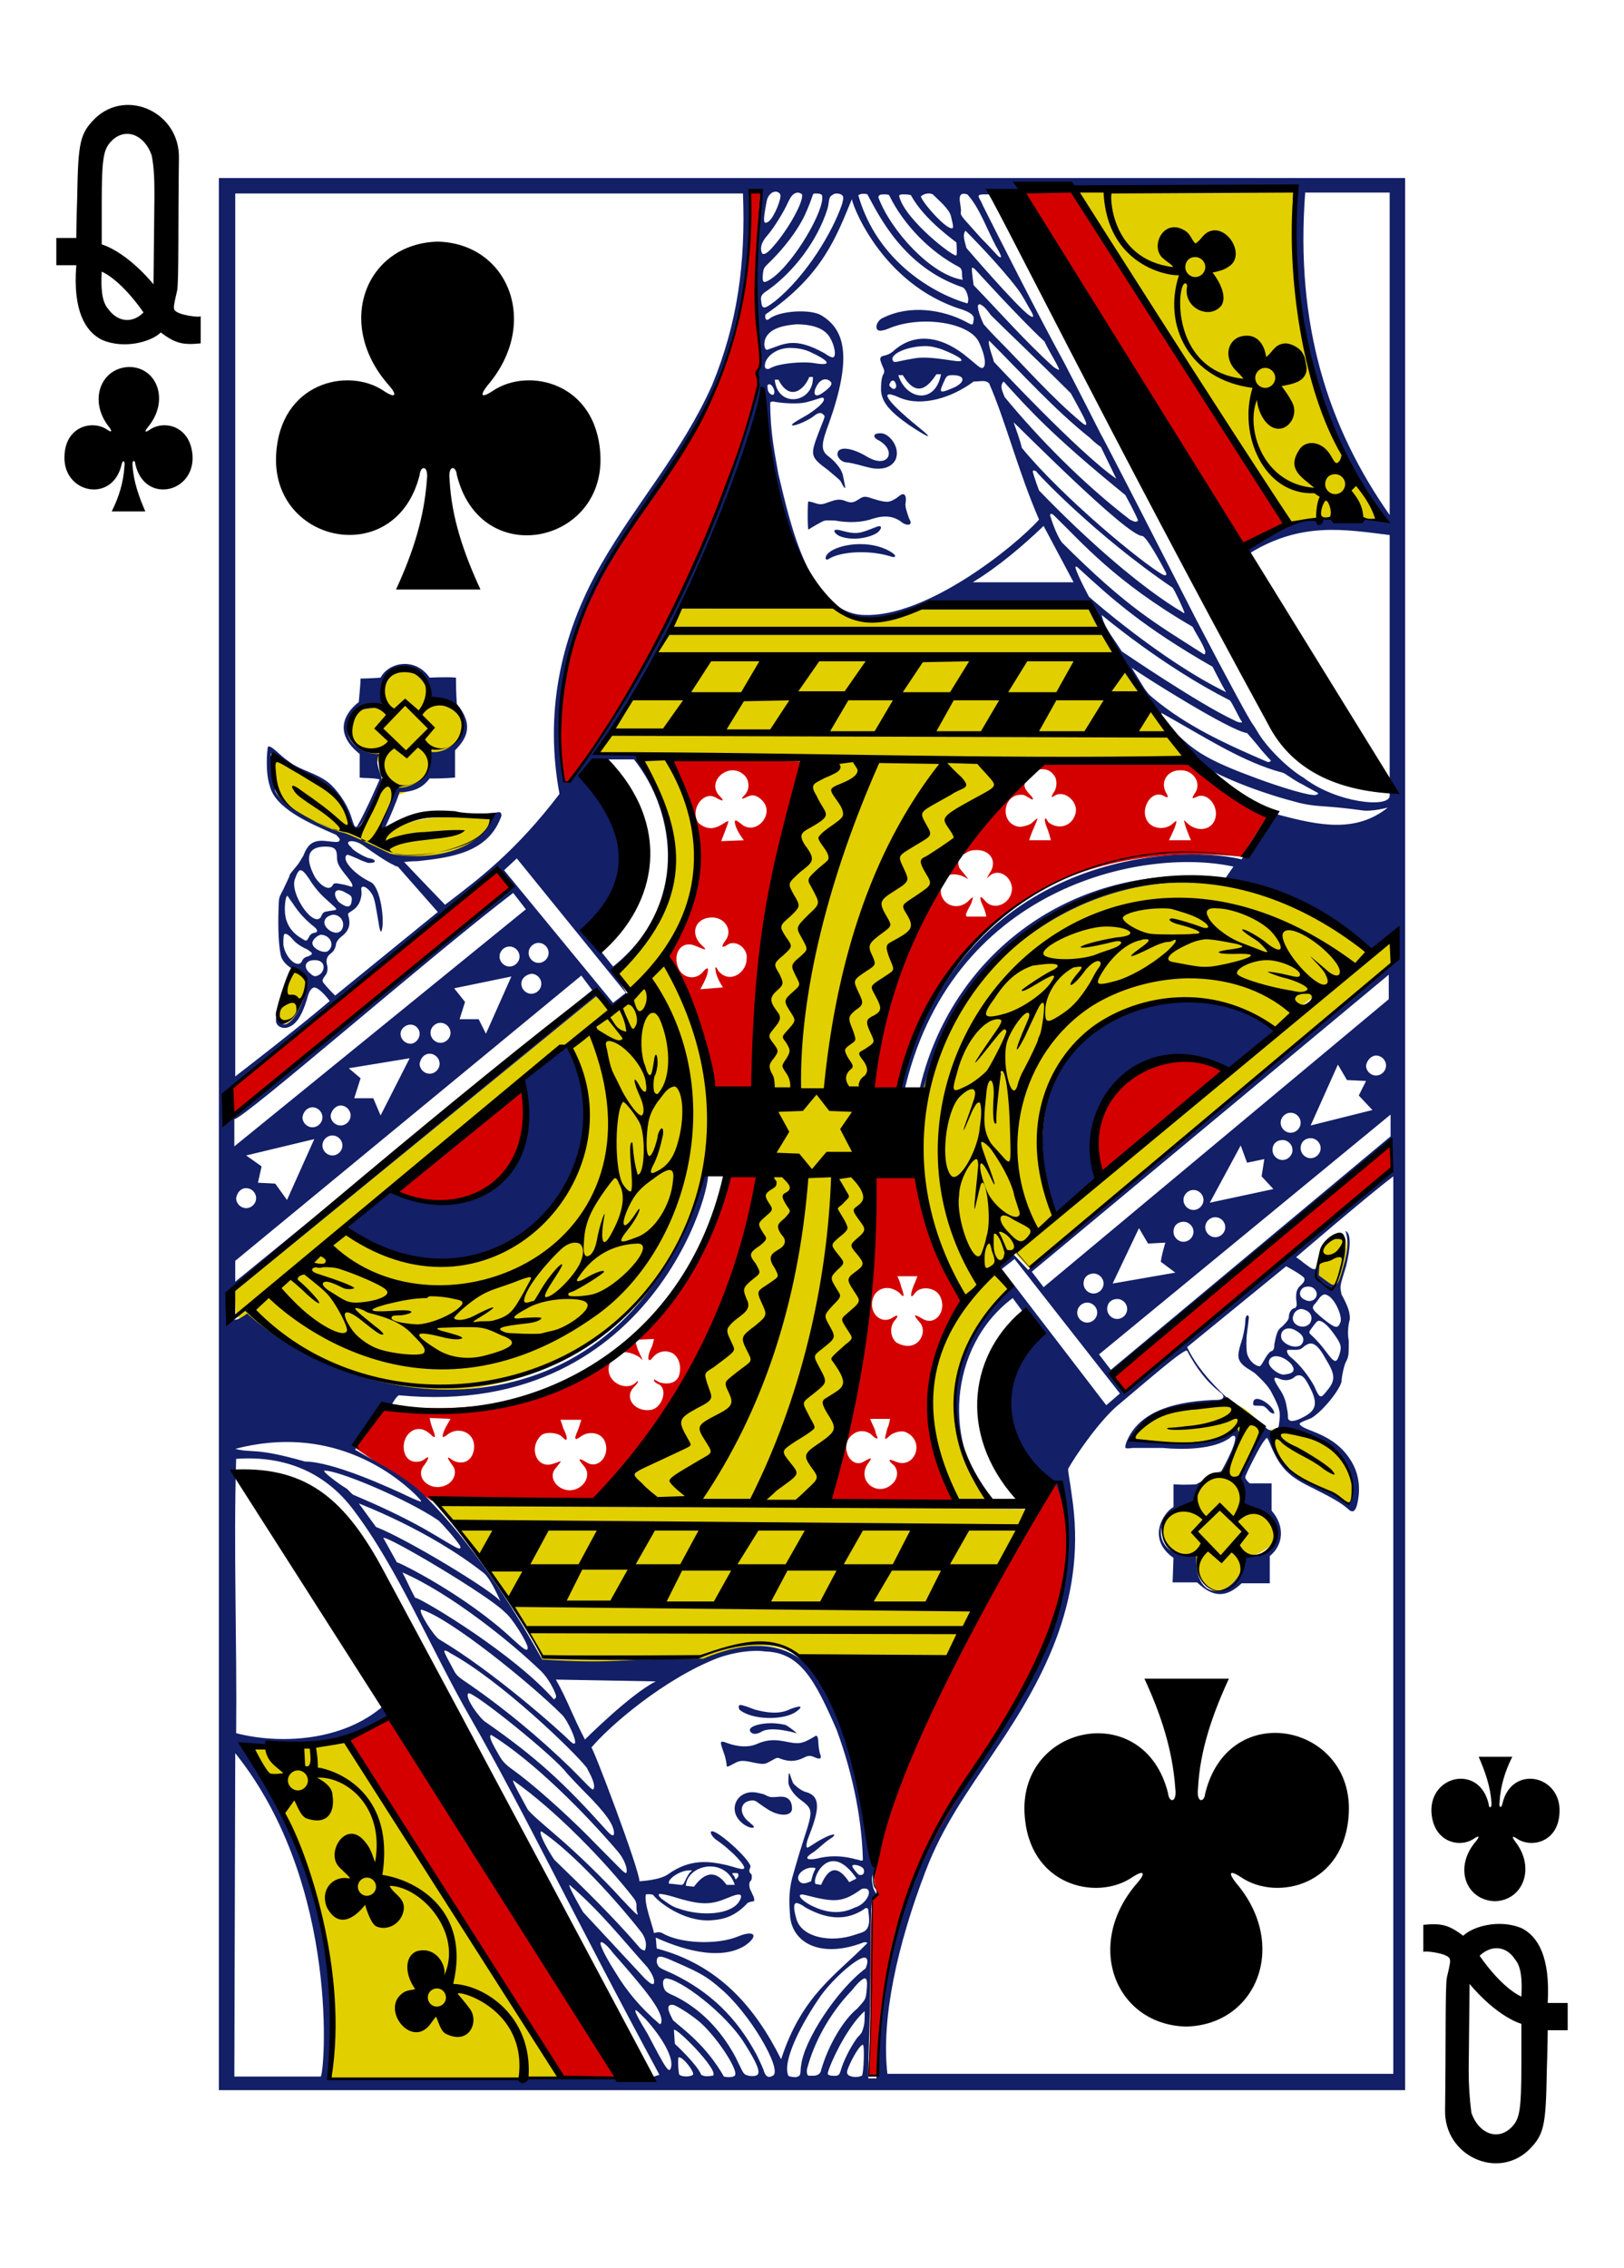 <?xml version="1.0" encoding="utf-8"?>
<!-- Generator: Adobe Illustrator 15.0.2, SVG Export Plug-In . SVG Version: 6.00 Build 0)  -->
<!DOCTYPE svg PUBLIC "-//W3C//DTD SVG 1.1//EN" "http://www.w3.org/Graphics/SVG/1.1/DTD/svg11.dtd">
<svg version="1.1" id="Layer_1" xmlns="http://www.w3.org/2000/svg" xmlns:xlink="http://www.w3.org/1999/xlink" x="0px" y="0px"
	 width="178.8px" height="249.7px" viewBox="0 0 178.8 249.7" enable-background="new 0 0 178.8 249.7" xml:space="preserve">
<path d="M164.6,209.3c3.1-0.1,4.5-3.7,2.2-6.6
	c-0.3-0.4-0.4-0.7,0.2-0.3c1.6,1.1,4.6,0.4,4.7-2.9c0.2-4.1-5.3-5.3-6.3-0.9c-0.1,0.5-0.4,0.4-0.3-0.2c0.1-1.8,0.6-3.4,1.4-5
	c-1.2,0-2.5,0-3.7,0c0.7,1.6,1.3,3.3,1.4,5c0.1,0.7-0.3,0.7-0.3,0.2c-1-4.4-6.5-3.2-6.3,0.9c0.2,3.3,3.1,4,4.7,2.9
	c0.6-0.4,0.6-0.2,0.2,0.3C160,205.6,161.4,209.2,164.6,209.3L164.6,209.3L164.6,209.3z"/>
<path d="M14.2,40.4c-3.1,0.1-4.5,3.7-2.2,6.6
	c0.3,0.4,0.4,0.7-0.2,0.3c-1.6-1.1-4.6-0.4-4.7,2.9c-0.2,4.1,5.3,5.3,6.3,0.9c0.1-0.5,0.4-0.4,0.3,0.2c-0.1,1.8-0.6,3.4-1.4,5
	c1.2,0,2.5,0,3.7,0c-0.7-1.6-1.3-3.3-1.4-5c-0.1-0.7,0.3-0.7,0.3-0.2c1,4.4,6.5,3.2,6.3-0.9c-0.2-3.3-3.1-4-4.7-2.9
	c-0.6,0.4-0.6,0.2-0.2-0.3C18.7,44.1,17.3,40.4,14.2,40.4L14.2,40.4L14.2,40.4z"/>
<path d="M8.4,29.2H6.2v-3h2.2c0,0,0-1.6,0.1-4.5c0.1-6.1,0.3-7,2-8.7c3.5-3.3,9.3-0.6,9.2,4.4
	c-0.1,7,0,13.7-0.2,14.6c-0.4,1.7-0.4,1.8-0.3,2.1c0.3,0.6,2.9,0.9,2.9,0.7v3c-2,0.2-2.8,0-4.4-1.2c-1,1-4,1.9-6.5,0.8
	C9.4,36.5,8,34.2,8.4,29.2L8.4,29.2L8.4,29.2z M15.8,34.4c-1.1-1.6-2.9-3.7-4.6-4.5c-0.1,1.8,0,3.3,0.7,4.1
	C12.9,35.4,14.5,35.7,15.8,34.4L15.8,34.4L15.8,34.4z M16.7,17.1c-0.8-2.3-2.9-3.1-4.4-1.6c-0.9,0.9-1.1,1.8-1.1,6.9
	c0,3.1,0,4.5,0,4.5c3,1,5.7,4.4,5.7,4.4l0.1-9.5C17,20.1,17,18.6,16.7,17.1L16.7,17.1L16.7,17.1z"/>
<path d="M170.4,220.5h2.2v3h-2.2c0,0,0,1.6-0.1,4.5c-0.1,6.1-0.3,7-2,8.7
	c-3.5,3.3-9.3,0.6-9.2-4.4c0.1-7,0-13.7,0.2-14.6c0.4-1.7,0.4-1.8,0.3-2.1c-0.3-0.6-2.9-0.9-2.9-0.7v-3c2-0.2,2.8,0,4.4,1.2
	c1-1,4-1.9,6.5-0.8C169.3,213.2,170.7,215.4,170.4,220.5L170.4,220.5L170.4,220.5z M162.9,215.3c1.1,1.6,2.9,3.7,4.6,4.5
	c0.1-1.8,0-3.3-0.7-4.1C165.9,214.3,164.3,214,162.9,215.3L162.9,215.3L162.9,215.3z M162,232.6c0.8,2.3,2.9,3.1,4.4,1.6
	c0.9-0.9,1.1-1.8,1.1-6.9c0-3.1,0-4.5,0-4.5c-3-1-5.7-4.4-5.7-4.4l-0.1,9.5C161.7,229.5,161.8,231.1,162,232.6L162,232.6L162,232.6z
	"/>
<path fill="#D40000" d="
	M95.6,228.6c0.4-6.5,0.1-13.5,0.4-18.8c-0.2-0.4,0.5-1.4,0.6-1.4c-0.4-0.8-0.6-2.8,0-4.6c4.2-16.2,11.9-28.9,19.8-40.6
	c6.4,19.5-13.8,33.1-18,50.1c-1.4,5.9-1.2,10-1.7,15.3L95.6,228.6z M62,228.8l-24-37.3l5.2-2.5l24.7,39.7L62,228.8z M93.2,159.7
	c0.2,1.1,1.1,1.7,1.9,1.2c0.9-0.5,1-0.5,0.4,0.3c-1.2,1.9,1.2,3.7,2.8,2.1c0.6-0.6,0.6-1.5,0.1-2c-0.6-0.5-0.7-0.8,0.2-0.4
	c2.1,0.9,3.3-2.2,1.2-3.2c-0.5-0.3-1.5,0-1.9,0.4c-0.5,0.5-0.5,0.3-0.4-0.1c0.1-0.2,0.1-0.6,0.3-1c0.1-0.3,0.2-0.8,0.2-0.8l-2.2,0
	c0,0,0.2,0.5,0.4,0.9c0.2,0.4,0.2,0.7,0.3,0.9c0.3,0.6-0.1,0.4-0.6-0.1c-0.8-0.6-1.8-0.4-2.4,0.4C93.2,158.7,93.1,159.2,93.2,159.7z
	 M96.3,129.4l4.6-0.1l5.1,14.1c-4.1,6.8-5.2,14.4-0.4,22.2l-14.7,0C94.3,153.9,94.8,141.5,96.3,129.4L96.3,129.4z M101.1,147.7
	c0.6-0.6,0.7-1.6,0.1-2.2c-0.7-0.8-0.6-0.9,0.4-0.3c1.4,0.8,2.7-0.9,1.9-2.5c-0.5-1-2.2-1.2-2.8-0.3c-0.5,0.7-0.5,0.1-0.1-0.9
	c0.2-0.4,0.4-1,0.4-1l-2.2,0c0,0,0.3,0.6,0.4,1.1c0.4,1.1,0.4,1.4-0.2,0.7c-1.4-1.1-3-0.3-3,1.3c0,1.3,1.2,2.1,2.2,1.5
	c0.6-0.4,0.9-0.4,0.2,0.4c-0.5,0.8-0.3,1.8,0.3,2.3C99.6,148.3,100.5,148.3,101.1,147.7z M70.1,152.1c0.2-0.1,0.2,0,0.1,0.1
	c-0.1,0.2-0.3,0.4-0.5,0.6c-1,1.2,0.3,2.7,2,2.4c1.1-0.2,1.8-2,1-2.7c-0.3-0.2-0.5-0.2-0.7-0.5c0-0.1,0-0.2,0.1-0.1
	c0.2,0.1,0.5,0.3,0.6,0.3c1.1,0.3,1.9-0.1,2.1-0.9c0.2-0.9,0-1.8-0.7-2.3c-0.7-0.4-1.6-0.3-2.2,0.4c-0.6,0.8-0.7,0-0.2-1
	c0.2-0.4,0.3-1,0.3-1l-2.1,0.1c0,0,0.1,0.4,0.3,1c0.5,1.2,0.8,1.5,0.2,0.9c-2.5-1.5-3.4,0.5-3.4,1.3C67,152.4,69.2,153.2,70.1,152.1
	z M80.2,129.2l3.7,0c-2.8,15-8.5,27.5-18.2,36.1l-18.2-0.1l-8.8-6.1l3.4-4.4C65.2,157.1,75.1,145.6,80.2,129.2z M63.5,163.9
	c1.1-0.5,1.5-1.7,0.8-2.5c-0.7-0.8-0.7-1,0.3-0.4c1.3,0.8,2.6-0.8,2-2.3c-0.4-1-1.7-1.2-2.6-0.6c-0.8,0.6-0.8,0.3-0.4-0.6
	c0.2-0.5,0.4-1.2,0.4-1.2l-2.3,0c0,0,0.2,0.5,0.3,0.9c0.4,0.8,0.5,1.3,0.3,1.3c-0.1,0-0.4-0.3-0.5-0.4c-0.5-0.4-1.7-0.5-2.2-0.1
	c-1.4,1.3-0.6,3.6,1.1,3.2c1.1-0.3,1.4-0.7,0.5,0.4C60.1,162.8,61.8,164.6,63.5,163.9L63.5,163.9z M49.1,163.5
	c0.9-0.4,1.3-1.5,0.7-2.2c-0.5-0.7-0.8-1.2,0.1-0.5c1.3,0.6,2.3-0.2,2.3-1.6c0-1.5-1.7-2.2-2.9-1.3c-0.2,0.2-0.5,0.3-0.5,0.3
	c-0.2,0,0.1-0.8,0.4-1.3c0.1-0.2,0.4-0.7,0.4-0.7l-2.3-0.1c0,0,0.1,0.6,0.3,1.1c0.4,1,0.4,1.3-0.2,0.7c-1.7-1.6-3.5,0.4-2.8,2.2
	c0.4,1,1.6,1,2.2,0.5c0.6-0.5,0.3,0.2-0.1,0.7C45.6,162.6,47.3,164.3,49.1,163.5z M153.1,126l0.1,2.8l-29.4,24.6l-1.2-1.9L153.1,126
	z M43.6,131.1c4.2-3,9-8.5,13.6-11.3C60.6,127.7,52.7,135.4,43.6,131.1z M121,129.7c-3-16.6,14.8-13.1,13.8-11.6L121,129.7z
	 M25.7,119.6l29.1-23.8l1.3,2L25.5,123L25.7,119.6z M105.6,95.5c0.1,0.2,1,1.2,1,1.3c-0.2-0.2-1.7-1-2.5-0.2c-0.3,0.3-0.6,1-0.5,1.8
	c0.3,1.3,1.8,1.8,2.9,0.9c0.3-0.3,0.6-0.6,0.6-0.5c0,0.1-0.1,0.6-0.3,0.9c-0.2,0.4-0.7,1.2-0.3,1.2l2.1,0c0,0-0.1-0.5-0.3-1
	c-0.5-1-0.5-1.5,0.1-0.8c1.1,1.4,3.2,0.2,3-1.5c-0.2-1.2-1.4-1.9-2.3-1.3c-0.1,0.1-0.4,0.3-0.4,0.4c-0.1,0,0.2-0.5,0.4-0.8
	c0.7-1.3-0.3-2.5-1.9-2.3c-0.5,0-1,0.4-1,0.4C105.5,94.2,105.4,95,105.6,95.5z M130.7,83.5c2.9,2.7,5.8,4.7,8.8,6.4l-2.8,4.4
	c-18.6-1.7-32.2,5.7-37.9,25.7l-3.1,0.6c1.2-12.5,5.3-24.9,17.7-37.1L130.7,83.5z M112.8,86.5c0,0.6,1.1,1.3,0.9,1.5
	c-0.1,0.1-0.8-0.5-1.1-0.5c-2.2-0.2-2.6,3.1-0.5,3.5c0.4,0.1,1.3-0.2,1.5-0.4c0.3-0.3,0.6-0.5,0.6-0.5c0.1,0-0.2,0.6-0.4,1.1
	c-0.2,0.4-0.5,1.3-0.5,1.3l2.4,0c0,0-0.2-0.8-0.4-1.3c-0.3-0.7-0.3-1.1-0.2-1.1c0.1,0,0.2,0.2,0.3,0.4c1.1,0.9,2.6,0.5,3-0.9
	c0.4-1.3-1.2-2.7-2.3-2c-0.4,0.3-0.4,0.1,0-0.5c0.3-0.5,0.3-1.4-0.1-1.8C115.1,84,112.8,84.9,112.8,86.5z M130.4,90.5
	c-0.1-0.3,0-0.2,0.3,0.1c1,1,2.7,0.9,3.1-0.5s-0.9-2.9-2-2.4c-0.6,0.3-0.6,0.2-0.3-0.3c0.9-1.1-0.1-2.7-1.6-2.6
	c-1.4,0-2.2,1.3-1.5,2.5c0.3,0.5,0.2,0.6-0.3,0.3c-1.4-0.7-2.7,1.6-1.7,2.9c0.6,0.8,2,0.9,2.8,0.1c0.4-0.4,0.4-0.2,0.1,0.6
	c-0.3,0.7-0.6,1.3-0.6,1.3l2.4,0C131.2,92.6,130.6,91.4,130.4,90.5z M78.3,120.5c0.7-0.2-2.5-10.4-4.9-14.9
	c2.7-6.4,6.3-12.7,0.2-21.9l15,0c-4.6,10.5-4.7,37.1-5.8,37.1L78.3,120.5z M79.6,108.7c0,0-0.7-1-0.8-1.8c-0.1-0.5,0-0.6,0.3,0
	c1.3,1.5,3.1,0.1,3.1-1.3c0.2-1.2-1.2-2.2-2.1-1.6c-0.6,0.4-0.8,0.3-0.2-0.5c0.8-1.1-0.1-2.5-1.5-2.5c-1.8,0-2.5,1.7-1.2,3
	c1,0.9,0.1,0.4-0.7,0.1c-1.5-0.6-2.5,0.9-1.8,2.5c0.5,1.1,1.8,1.3,2.6,0.5c0.4-0.5,0.8-0.8,0.6,0c-0.1,0.6-0.8,1.8-0.8,1.8
	L79.6,108.7z M81.9,92.5c0,0-0.9-1.1-1-2c0-0.3,0.2-0.2,0.7,0.2c1.6,1.4,3.8-1.1,2.3-2.6c-0.5-0.5-1-0.7-1.6-0.4
	c-0.8,0.4-0.7,0.2-0.3-0.2c0.6-0.6,0.5-1.7-0.1-2.2c-1.6-1.5-4.2,0.7-2.7,2.3c0.7,0.7,0.3,0.6-0.4,0.2c-1.4-0.8-2.9,1.4-1.9,2.8
	c1.2,1,2.1,0.5,3-0.1c0.2-0.1,0.3-0.1,0.3-0.1c0,0.2-0.8,2.2-0.8,2.2L81.9,92.5z M62.3,86.3c-0.9-0.1-1.6-8.6-0.5-11.3
	c2.4-11.4,9.6-19.8,14.2-26.8c7.2-10.4,6.3-27.8,6.7-27.1l1,0.1c0,0-0.8,10.2-0.3,14.7c0.5,4,0.4,4.3,0.1,4.7c-0.1,0.4,0,1.5,0,1.8
	c-3.2,14.9-10.9,30.3-18.9,41.9L62.3,86.3z M136.9,60.1l-24.5-38.8l5.9-0.5c2.2,3.5,23.5,36.6,23.5,36.6L136.9,60.1z"/>
<path fill="#E2CF00" d="
	M36.1,229.5c2.8-10.3-4.8-34.1-9.5-37.2c5.5-0.2,12.2-0.1,12-0.6c0,0,23.5,37.1,23.3,37.3C61.7,229.2,36.1,229.5,36.1,229.5
	L36.1,229.5z M131.4,171.3c-5.7-0.8-3.5-5.6,0.2-6.1c-0.5,0.1,0.4-2.4,3.4-3.3c0.7-1.2,1.2-3.3,1.8-4.3c-1.8,0.6-3.9,2.1-12,0.9
	c0.7-3.8,8.4-4.5,11.2-3.9c1.6,0.4,3.2,2.8,3.7,2.8c4.9-0.8,11.2,3.7,9.3,8.2c-0.3,0.7-1-0.8-2.7-1.4c-5.4-2-5.7-4.9-7-6.2
	c-0.4-0.1-2.8,4.6-2.8,4.6l0.7,3.2c1.3-0.1,7,3.4-0.1,5.8C135.1,178.7,131.3,173.8,131.4,171.3z M144.9,140.9
	c-0.3-0.3,0.2-2.4,1-3.7c0.4-0.7,1.3-1.1,1.8-1c0.9,0.2,0.8,1.5-0.4,5.6C147.1,142.4,145.9,142.4,144.9,140.9z M31.4,112.6
	c-1.6,0-0.2-4.3,0.8-5.6c0.3-0.4,1.6,0.5,1.6,1.1C33.9,109.2,32.2,113.1,31.4,112.6z M30.3,83.6c1.9,0.5,4.9,2.4,6.4,3.5
	c1.8,1.3,1.3,4,2.7,4.2c1-0.5,2.7-4.8,2.7-4.8s0.4-2.2-0.8-2.9c-3.1-1.7-3.1-3.5-2.9-3.7c0.9-2.4,2.8-2,3.8-2.1c0-1.3,0-4.1,2.7-3.8
	c2.4,0.2,2.6,3.7,1.6,3.7c0-0.1,4.5-0.7,4.5,2.4c0,1.6-2.7,3.7-3.6,3c0,0,0.5,3.3-3.6,4.4c-0.9,1-1.7,5.1-1.7,4.7
	c2.5-2.2,6.3-2.7,12.4-1.9c-3.8,7-14.1,3.7-15,2.4C34.3,90.9,29.4,88.8,30.3,83.6z M75,66.9c5.5,0.5,11.6-1.2,16.2-0.3
	c0.5,0.1,1.1,0.8,1.4,1c2.4,1.3,4.9,0.9,8.7-0.6c0.9-0.4,18.5-0.2,18.5-0.2c4,5.9,11.1,17.1,11.2,16.7c0,0-9.7-0.1-14.2,0.2
	c-3.2,0.2-1.3,0.6-3.5,0.7C98,95.9,95.1,120.8,95.1,120.8s4.9-1.3,6.1,0.1c6-17.7,17.4-25.7,33.4-24.2c7.4,0.7,16.1,8,16.1,8
	L135,117.6c-12.2-6.2-17.4,12-13.7,12.1l31.7-26c0,0,0.5,2.1,0.5,2.2c-2.3,3-40.1,33.8-40.1,33.8l-1.7-1.8c0,0-1,0.9-1.6,1.6
	c-0.1,1,0.3,1.9,1.1,2.7c-7.5,6-7.7,17.1-2.2,23.2c0,0-2.5,0.2-2.7,0.2c-3.1,0.5-6.3-14.9-0.2-22.1c-3.1-6.1-5-14.5-5.4-14.9
	c0.1,1-4.9,0.7-4.9,0.7c-0.4,12.5-1.7,24.7-4.7,36.4l23,0.5l-9.8,17c0,0-11-0.3-15.7-0.6c-4.9-2.9-7.8-0.7-12.4,0.4
	c-6.6,0.2-16.3-0.1-16.3,0c-3.3-6.6-6.8-11.4-11.6-17c-0.6-1,19.5-0.4,19.5-0.4s10.1-15.3,11.9-19.6c1.4-3.4,4.6-15.6,4.6-15.6
	c0.1,0.6-1.8-3.2-6.4-3.1C74.1,152.6,44,161.1,26,144.8l-0.2-2.9l39.8-32.4l1.8,2c-0.4-0.3-24.5,19.8-24.1,19.7
	c7.1,3.7,15.4,0.7,14.4-11.6c5.6-4.1,10.7-8.9,15.6-13.8c0.1-0.2,5.5,12.1,5.4,14.5c3.1-1,4.9,1.1,4.9,0.8
	c-1.1-7.1,5.1-34.1,5.2-37.2c-3.5-0.3-8-0.2-15.2-0.4c5.8,11.2,3.8,18.8-4.3,25.7l-1.7-2.1c0.7,0.4,11.8-9.2,2.8-23.6
	c-0.4,0-4.7-0.4-4.7-0.4S74.6,68.9,75,66.9z M117.8,20.6c0,0,25.1-0.6,25.1,0.1c-0.8,13.6,2.3,25.9,9.9,37.4c0,0-11.1-0.4-10.9-0.3
	L117.8,20.6z"/>
<path fill="#131F67" d="
	M154.7,19.6H24.1l0,210.5l130.6,0L154.7,19.6z M142.4,20.5c0,0-1.7,22.3,9.9,36.9c-7.1-1.1-11.1,0-15.3,2.9l0.6,0.6
	c5.7-3.5,10.5-2.6,15.4-2l0,28.7c0,1.4-5.9,0.8-9.5-2c-1.7-1-3.9-3.2-4.9-4.8c-0.3-0.5-0.6-1-0.7-1.1c-0.3-0.4-2.4-4.2-6.2-11.5
	c-1.9-3.7-4.5-8.8-6.5-12.7c-1.3-2.5-3.8-7.4-4-7.7c-0.4-0.8-3.1-6.1-4.1-8c-2.8-5.1-7.3-14-8.9-17.2c-0.3-0.8-0.9-1.2,0.1-1.2
	c0.2,0,0.4,0,0.6,0c0.2,0.1,0.4-0.3,0.4-0.3L142.4,20.5z M25.9,141.1l0-2.3l38.1-31.4l1.2,1.6L25.9,141.1z M62.8,86
	c-0.2,0.1-0.3,0.1-0.5,0.2c-1-4.4-0.4-10.2,0.7-14.6c1.7-6.1,4.8-11,8.3-15.9c8-11.2,11.5-19.7,11.3-34.7l1.1,0.1
	c-0.1,2.4-0.4,4.2-0.5,7.3c-0.1,3.4-0.1,6,0.3,9.3c0.2,1.6,0.3,2.7,0,2.9c-0.1,0.1-0.2,0.7-0.1,0.9c0,0.5-0.1,1.4-0.1,1.4
	C81.5,51.8,71.8,74.8,62.8,86z M67.5,106.4l-2-2.5c0,0-1.5-1.3-0.2-2.7c4-4.1,4-9.3,0.2-14c-0.3-0.6,1.2-3.6,1.2-3.6l3.1,0
	C74.5,89.5,75.8,99.8,67.5,106.4L67.5,106.4z M70.3,83.3c0.1-0.4-4.5-0.2-4.5-0.2c2.9-4.3,5.3-8.7,7.7-13.2
	c3.7-6.7,8.9-18.5,10.5-27c1.2,10,3,24.8,11.5,25.4c2.8,0.2,6-1.7,6.5-1.4l17.7-0.1c3.6,7.4,7.5,12.1,12.1,17.2
	c3.3,1.9,7.4,3.4,11.3,4.4c2.2,0.5,2.4,0.2,6.8,0.8c1.1,0.2,2.9-0.3,2.9-0.3c-3.5,2.8-7.5,2-12,0.8c-0.2-0.1-0.5-0.1-0.8-0.2
	l-3.3,5.1c-7.5-1.8-31.4-0.5-37.7,25.6c0,0,0.7,0.3,0.5,0.2c5-22.7,26.2-27.2,36.3-25l-0.9,1.3c-16.8-2.1-30.4,8.5-33.7,23.4
	l0.3,0.3c6.3-22.6,32.7-30.9,49.1-15.3l3-2.1l-0.1,2.9l-40.3,33.9l-1.6-1.7c0,0-0.3,0.2-0.6,0.5c-1,0.9-1.5,1.1-1.2,1.6
	c0.3,0.5,1.4,1.6,1.5,1.7c-6.7,5.5-8.8,16-2.4,23.4c0.7,0.8,0.6,1,0.5,0.1c-5.7-6.2-5-17.2,2.1-22.5l1.4,1.9
	c-3.1,6.9-4.8,17.7,3.4,18.6c3,7.9-0.4,17.3-4.2,23.6c-4,7.3-8.9,13.3-11.9,21.2c-1.5,3.3-3.8,13.1-3.7,20.6l-0.9,0
	c0-3,0.2-6.7,0.2-9c0.1-11.3,0.1-10.6,0.4-10.9c0.1-0.1,0.3-0.2,0.3-0.3c0-0.1-0.2-0.4-0.3-0.6c-0.1-0.3-0.2-0.8-0.2-1.2
	c0-0.4,0.4-1,0.3-1.2c-1.8-6.2-1.9-17.4-7.6-22.5c-2.8-2.4-6.5-2.5-11.3-0.5c-10.6,0-9.1,0.6-17.7,0.1c-3.6-6.5-7.9-12.9-12.5-17.6
	c-2.2-2.4-5.2-3.8-8.1-5.5c1.1-2.2,2.4-3.8,3.9-4.8c0.3-0.4,0.5-0.9,0.9-1.2c29,2.8,35.2-25.4,33.9-24.6l-0.3,0.2
	c-7.9,29-36.1,28-50.3,15.4c0,0-2,1.7-2-0.2c0-1.7,0.6-2.2,0.6-2.2l39.8-32.5c0.7,0.5,1.5,2,1.8,1.8c0.7-0.4,1.8-1.2,1.8-1.6
	c0-0.4-1.5-2.6-1.5-2.6C78.5,95.8,73.7,90.8,70.3,83.3L70.3,83.3z M85.4,21.1c0.2,0,0.4,0.1,0.5,0.3c0.2,0.4-0.7,2.6-1.3,3
	c-0.6,0.4-0.6-0.1-0.2-2.2C84.5,21.6,84.9,21.1,85.4,21.1z M143.7,21.2l9.3,0l0,35.5C146.2,47,142.6,35.8,143.7,21.2z M87.8,21.2
	c0.2,0,0.4,0.1,0.5,0.2c0.2,0.6-1.1,3.2-2.8,5.3c-0.9,1.1-1.3,1.4-1.6,1.2c-0.2-0.5-0.2-1.1,0.6-2c0.7-0.8,1.8-2.6,2.2-3.5
	C87,21.8,87.2,21.3,87.8,21.2z M97.3,21.4c0.3,0,0.5,0,0.6,0.1c1.6,3.3,4.6,6.3,7.7,7.9c0.5,0.3,0.2,0.9,0.4,1.4
	c-3.5-0.5-8-5.5-9.3-9.1C96.8,21.4,97,21.4,97.3,21.4z M102.7,21.4c0.7,0.7,1.8,1.6,2,2.4c0.1,0.5,0.3,1.1,0.2,1.3
	c-0.6,0.4-3.6-3.1-3.5-3.5C101.8,21.3,102.3,21.2,102.7,21.4z M89.7,21.3c0.3,0,0.7,0,0.8,0.2c0.4,1.5-3.1,7.5-5.6,9.2
	c-0.9,0.6-1,0.4-0.9-0.6c0.1-0.7,0.1-0.6,1-1.5c1.3-1.3,2.8-3.2,3.6-4.9C89.6,21.5,89.4,21.3,89.7,21.3z M92.1,21.3
	c0.3,0,0.6,0.1,0.7,0.3c0.1,0.2,0,0.5-0.1,0.9c-1.1,3.2-4,7.9-7.3,10.6c-1.3,1-1.5,1-1.6,0c-0.1-0.6,0.2-0.8,0.8-1.2
	c2.8-2,5.4-5.4,6.5-8.9c0.2-0.7,0.1-1.3,0.5-1.5C91.7,21.4,91.9,21.3,92.1,21.3z M109.6,27c0.1,0.2,1.1,1.8,0.3,1.2
	c-0.3-0.3-0.9-1-1.9-2c-2.2-2.5-2.3-2.4-2.2-3c0-0.8-0.6-2.2,0.7-1.8C107.8,22.8,108.6,25.1,109.6,27z M99.5,21.4
	c0.2,0,0.6,0,0.8,0.1c1.5,2.8,5.1,5.2,5,5.2c0,0,0.1,1.2,0,1.4c-0.1,0.4-5.7-3.9-6.3-6.5C99,21.4,99.2,21.4,99.5,21.4z M95.5,21.4
	c1.3,2.4,4,8,10.4,10.2c0.5,0.1,0.9,1.4,0.6,1.8c-3.5-1-9.9-4.5-12-11.9C94.7,21.3,95.3,21.3,95.5,21.4z M93.8,21.9
	c-0.2,0,3,9.4,12.2,12.2c0.8,0.3,1.3,0.6,1.2,1.1c-0.1,0.6,0,0.7-0.9,0.2c-2.5-1.3-6.1-1.9-9.1-0.4c-0.5,0.2-0.9,0.9-0.6,1.3
	c0.2,0.2,0.7,0.1,1.4-0.2c3.5-1.4,8.8-0.6,9.8,1.6c0.7,1.5,0.8,2.6,0.4,2.8c-0.3,0.1-0.7-0.4-1.6-1.1c-2.7-2.3-5.8-3-8.3-0.7
	c-0.6,0.5-1.1,0.4-1.3,0.6c-0.2,0.2,0,0.6,0.2,1.1c0.2,0.4,0.2,0.6,0,0.9c-0.2,0.5-0.2,1.2-0.2,1.7c0.1,1.2,0.8,2.2,3.1,3.8
	c1.8,1.2,3.1,1.9,1,0.2c-3.7-3-4.4-4.3-2-3.2c2.4,1,5.7,0,8.1-1.8c0.8,0,1.3-0.2,1.7,0.2c1.8,4.1,3.2,9.7,5.5,15
	C111.7,60.2,102,68,95.1,67.7c-6-0.2-8.1-10.1-9.4-15.5c-0.4-2.3-0.9-4.6-0.9-7.9c0,0,0.1-0.1,0.3-0.1c1,0.2,2.7,0.3,3.6,0.1
	c1.6-0.4,1.9-0.7,2-0.4c0.1,0.3-0.5,0.9-1.7,1.7c-0.5,0.3-2,1.1-1.8,1.2c0.3,0.2,2.1-0.7,2.4-1c0.5-0.4,0.8-0.4,1-0.2
	c0.3,0.3,0.3,0-0.5,2.1c-0.9,2.4-0.9,2.6,1,4c0.6,0.5,1.2,1,1.4,1.2c0.2,0.3,0.3,0.6,0.4,0.7c0.3,0.4,0.1-0.2-0.1-1.3
	c-0.2-0.8-1-1.6-1.5-2c-1-0.7-0.9-1.4,0-3.8c2.5-7.1,1.8-10.2-0.9-11.8c-1.2-0.7-4.6-0.5-5.7,0.4c-0.5,0.4-0.5-0.4-0.4-0.5
	C90.6,30.3,92.1,26,93.8,21.9z M106.3,25.4c1.8,1.8,4.1,4.3,5.5,6.1c0.8,1,1.2,1.9,1.8,2.9c0.1,0.2,0.2,0.4,0.1,0.5
	c0,0-0.3-0.1-0.4-0.2c-1.4-1-6.9-7.4-6.9-7.4C106.1,26.2,106,25.8,106.3,25.4z M107.4,29.7c0,0,4.8,5.3,7.6,7.9
	c0.5,1.1,1.6,2.8,1.6,3.1c0,0.1-0.6-0.3-0.6-0.3c-3.1-2.8-5.9-6-8.8-9c0,0-0.2-1.3-0.2-1.8C107,29.3,107.3,29.6,107.4,29.7z
	 M117.9,43.3c0.6,1.1,1.1,2,1.4,2.6c0.5,1,0.3,1-0.1,0.7c-3.5-2.9-6.4-6.3-9.6-9.5c-0.4-0.4-1.3-1.4-1.3-1.4c0,0-1.1-2.3-0.4-2.2
	c0.5,0.2,0.9,0.8,1.2,1.2C110.9,36.5,114.2,39.6,117.9,43.3z M87.7,35.7c1.4,0,2.8,0.3,3.5,1.2c0.6,0.8,0.9,2.1,0.6,2.4
	c-0.2,0.2-1-0.4-1-0.4c-3.4-1.9-4.5-1-6.3-0.4c-0.3,0.1-0.5-0.6-0.2-1.3C84.9,36,86.6,35.8,87.7,35.7z M108.9,37.5
	c3.6,3.6,7.2,7.6,11.1,10.7c0.5,0.5,0.9,0.8,1.2,1c0.5,1,1.7,3.5,1.7,3.5c-4.2-2.9-13.6-13-13.5-12.9
	C109.5,39.8,108.7,37.9,108.9,37.5z M101.9,38.1c0.6,0,1.4,0.2,1.9,0.4c1.8,0.7,3,1.5,1.1,1.2c-2.6-0.4-3.5-0.4-4.5-0.2
	c-1.8,0.3-1.9,0.5-2.1,0.2C97.9,39,99.9,38.1,101.9,38.1z M87,38.3c0.6,0,1.4,0.1,2.1,0.4c2.2,1,2.6,1.6,0.7,1.3
	c-1-0.2-2.8-0.1-4.1,0.2c-0.4,0.1-0.9,0.3-1,0.4c-0.5,0.1-0.6-0.2-0.4-0.8C84.7,38.9,85.8,38.3,87,38.3z M103.1,41.2l0.5,0
	c-0.6,3.3-3.8,2.9-4.7,0.1l0.5,0C101,44,102.3,42.4,103.1,41.2z M104.9,41.3c1.5,0,1.4,0.9-0.2,1.5c-1.2,0.5-1.3,0.4-0.9-0.5
	C104.2,41.4,104.2,41.3,104.9,41.3z M89.5,41.5c0.1,2.9-3.9,3.5-4.2,0.3l0.4,0c1.3,2.5,2.9,1,3.4-0.3L89.5,41.5z M91.3,41.9
	c0.5,0.3,0.2,0.7-0.8,1.4c-0.9,0.6-1.1-0.1-0.4-1.1C90.4,41.8,90.9,41.6,91.3,41.9z M98.3,41.9c0.2-0.1,0.6,0.7,0.2,0.9
	c-0.2,0.1-0.5-0.2-0.6-0.4C98,42.1,98.1,41.9,98.3,41.9z M110.5,42c2.7,3,5.4,6,13.4,12.5c0,0,1.1,2,1.4,2.8
	c-0.2,0.2-0.3,0.2-0.9-0.1c-5.2-4-10-8.9-13.8-13.5C110.4,43.1,110,42.5,110.5,42z M84.7,42.3c0.3,0,0.7,0.7,0.5,1.1
	c-0.2,0.2-0.5-0.1-0.6-0.3c-0.1-0.2-0.1-0.5-0.1-0.7C84.5,42.4,84.6,42.3,84.7,42.3z M111.6,46.5c0-0.1,12.6,12.7,14.2,12.5
	c0.7,0.4,2.6,4.1,2.6,4.1c0,0.1,0.1,0.3-0.3,0.2c-2.1-1.1-11.1-8.5-15.6-14C112.3,48.4,111.9,47.4,111.6,46.5z M96.6,48.4
	c2.2,1.1,1.3,3.3-1.1,1.9c-1.8-1.1-3.3-1.2-3.3-0.3c0,0.4,0.5,0.9,1,0.9c0.9,0.1,1.7,0.4,2.6,0.6c1.4,0.3,2.4-0.1,2.8-0.9
	c0.6-1.4-0.8-3-1.7-2.9C96,47.7,96.2,48.2,96.6,48.4L96.6,48.4z M114.1,51.9c-0.2-0.1,6.3,6.9,15,12.8c0.3,0.4,1.2,2.4,1.3,2.7
	c0,0.2-0.2,0-0.2,0c-4.4-2.6-10.3-7.7-15.8-13.4c0,0-0.5-1.3-0.7-2.1C113.8,51.7,113.9,51.8,114.1,51.9z M99.4,54.4
	c-0.2,0-0.5,0.3-0.8,0.5c-0.7,0.4-0.9,0.5-2.5,0c-0.9-0.3-1-0.3-1.6,0.1c-0.5,0.3-0.7,0.4-1.3,0.2c-0.9-0.4-1.4-0.1-2.3,0.2
	c-0.8,0.3-1.1-0.1-1.9-0.2c-0.1,0-0.1,3,0,3.1c0,0,0.8-0.5,1.2-0.7c0.7-0.4,0.6-0.3,1.7-0.3c1.6,0.3,3.1,0.2,4.2-0.2
	c1.3-0.4,2.3-0.3,3.2,0.4c0.5,0.4,1.3,0.4,0.8-0.4c-0.1-0.3-0.5-1.3-0.4-1.7C99.8,54.8,99.7,54.4,99.4,54.4
	C99.5,54.4,99.5,54.4,99.4,54.4z M116.1,56.8c3,2.9,6.6,7.2,15.2,12.2c0.4,0.8,1.1,1.8,1.4,2.7c0,0.2,0,0.4-0.2,0.3
	c-5.3-3.4-8.3-5-15.6-12.3c-0.5-0.7-1-2-1.3-3C115.7,56.4,116,56.7,116.1,56.8z M114.9,57.9l3.3,6.2l-11.1,0
	C109.9,62.4,112.6,60.1,114.9,57.9z M96.5,58c-1.8,0.7-2.1,0.9-3.9,0.4c-1.1-0.3-0.8,0.3-0.2,0.6c1.4,0.6,3.3,0.2,4.1-0.3
	C97,58.4,97.3,57.7,96.5,58z M94.7,59.9c-1.9,0-3.7,0.7-3.8,1.5c0,0.2,0.1,0.3,0.4,0.1c1.3-0.8,4.5-1,6.9-0.2
	c0.4,0.1,0.5-0.1,0.1-0.4C97.3,60.2,96,59.9,94.7,59.9z M118.8,62.6c3.6,3.3,7,6.4,14.7,10.8c0.6,1.2,1.4,2.7,1.5,2.8
	c-7.2-3.5-15.1-10.5-15.1-10.5s-1.2-2.2-1.5-3.2C118.4,62.2,118.7,62.5,118.8,62.6z M121.3,67.7c0,0,6.6,5.6,14.1,9.4
	c0.3,0.3,1.1,2.1,1.3,2.3c0.2,0.2-0.3,0.2-0.8-0.1c-3.9-1.8-12.4-7.6-12.4-7.6C122.7,70.4,121.5,69,121.3,67.7z M42.4,91.1
	c0.6-1.3,1.2-2.7,1.6-3.9c1.8,0,2.7-0.7,3.3-1.5c0.9,0,1.6,0,2.8-0.1c0-1.2,0-3,0-3c1.3-1.3,2.1-2.8,0.2-5.1c0,0-0.1-1.1-0.1-2.9
	c-0.9-0.1-2.9,0-2.9,0c-1.6-2.3-4.5-1.7-5.4,0c0,0-1.3,0.1-2.2,0.1c0,0.5-0.2,2.6-0.2,2.6s-3.8,2.6,0.1,5.7l0,2.6
	c0.7,0.1,1.3,0,2.2,0.2c0,0-1.5,3.5-2.5,5.2c-0.3,0.1-0.3-0.1-0.7-1.3c-0.5-1.4-1.6-2.9-2.5-3.6c-1.3-1-3-1.3-4.2-2.2
	c-1.2-0.8-2-1.9-2.4-1.7c-0.1,0.4-0.3,2.8,0.2,4.3c0.6,2.5,4.3,4.1,7.3,5.4c0.2,0.2,0.4,0.4,0.4,0.5c0,0.4-0.4,0.3-1.4,0.2
	c-1.5-0.2-2.1,0.3-2.6,1.6c-0.2,0.3-0.5,0.9-0.8,1.2c-0.3,0.4-0.6,0.7-0.7,0.9c0,0.2-0.4,0.9-0.7,1.6c-0.2,0.4-0.5,0.8-0.5,1.4
	c-0.1,1.8-0.1,4.3,0.2,5.8c0.2,1.1,1.6,1.8,2.1,1.9c0.7,0.1,0.9,0.9,0.8,1.5c-0.6,3.1-2.3,5-2.9,4c-0.1-0.3-0.3-1.5-0.3-1.5
	c0,0-0.3,1.1-0.2,1.5c0.1,0.5,0.7,0.8,1.3,0.6c0.9-0.3,1.5-1.2,2.1-3.1c0.2-0.8,0.4-1.2,0.8-1.3c0.7,0.1,1.7,1.5,1.7,1.5
	c-3.5,3-10.4,8.3-10.4,8.3l0-97.2l55.9,0c0.3,7.7-0.6,14.3-3.4,21.1c-3.3,7.4-8.3,12.9-12.2,19.7c-4.7,8.2-6.2,16.7-4.6,25.3
	c-4.8,6.3-8.8,9.3-12.6,12.2c0,0-2.9-3-4.5-4.7c0,0,0.7-0.1,1.5-0.1c3.6-0.4,7.6-0.9,9.1-4.7c0.2-0.4,0.1-0.6-0.1-0.7
	c-2.8,0.4-5.3,0-6.9,0.1C44.1,89.7,42.4,91.1,42.4,91.1L42.4,91.1z M42.8,93.9c0,0-4.6-2.2-4.9-2.2c-2-0.4-6.8-2.9-7.6-4.6
	c-0.1-0.2-0.4-3.3-0.5-4c0-0.2,0.1-0.2,0.3,0c0.5,0.4,2.5,1.6,3.2,2c3,1.5,4.2,2.5,5,4.8c0.2,0.6,0.4,1.1,0.5,1.3
	c0.2,0.3,0.3,0.2,0.6,0c1.3-1.7,1.9-3.1,2.5-4.9c0.1-0.2,0.2-0.4,0.1-0.7c-0.2-0.8-0.8-1.8-0.2-2.6c-1.9,0.1-3.7-1.3-3.5-2.7
	c0.5-2.6,1.6-2.1,3.7-2.5c-0.2-6,5.3-4.5,5.3-0.4c6.1,0.5,3.2,6.2-0.3,5.3c1.4,3.2-2.8,4.4-3.4,3.9c-0.2,1-1.9,4.4-2.2,5.4
	c4.5-3.2,11.8-1.8,12.9-2C51.7,95.5,43.1,94.2,42.8,93.9z M124.6,73.5c1.2,0.9,10.9,7,12.7,7.2c0,0,0.9,1,1.6,1.9
	c0.7,0.8,0.9,1,1,1.1s-0.2,0.2-0.3,0.2c-4.4-1.9-8.9-3.9-12.7-7.1c-0.5-0.4-0.6-0.6-0.9-1C125.7,75.3,124.7,73.7,124.6,73.5z
	 M127.9,78.5c4.5,2.5,8.3,5,12.4,6.3c0.6,0.2,0.9,0.2,1.2,0.4c0.3,0.2,1.5,1,1.8,1.1c1.9,1.1,2.1,1,1.6,1.2
	c-0.5,0.2-3.8-0.8-6.5-1.8c-4.9-1.8-6.6-2.8-8.4-4.5C129.5,80.9,127.6,78.7,127.9,78.5z M38.7,92.6c0.4,0,1,0.2,1.6,0.7
	c0.7,0.5,2.3,1.6,3,1.9c0.3,0.2,0.5,0.2,0.5,0.2l4.4,5l-11.3,9.2c0,0-0.9-0.9-1.2-1.3c-0.3-0.3-0.2-0.5,0.1-0.9
	c0.3-0.3,0.3-0.9,0.2-1.2c-0.1-0.4-0.1-0.9,0.5-1.3c0.4-0.3,0.5-0.9,0.5-1c0-0.1,0.2-0.5,0.6-0.8c0.8-0.6,1-1.3,0.8-2.1
	c-0.1-0.4-0.2-0.4,0.3-0.7c0.8-0.5,1-1.1,1.1-1.8c0-0.1,0-0.3,0-0.4c-0.2-0.8,0.6-0.6,1.2,0.4c0.3,0.6,0.4,1.5,0.6,2.6
	c0.2,1.3,0.3,1.6,0.4,1.4c0.4-1-0.1-4.9-1.2-5.4c-1.7-0.8-3.1-2.3-2.7-2.9c0.2-0.2,0.2-0.1,1.2,0.3c0.6,0.3,1.2,0.5,1.3,0.5
	c1.2,0,0.5-0.5,0.1-0.5c-0.5-0.1-1.9-0.9-2-1.2C38.1,92.8,38.3,92.6,38.7,92.6z M35.8,93.2c1.1,0,1.3,0.3,1.3,1.2
	c0,0.6,0.2,1,1.1,2.1c0.4,0.5,0.6,0.8,0.6,1c0,0.3-0.1,0-1.4-0.2c-0.4-0.1-0.7-0.1-0.8,0.2c-0.4,0.6-1.3,0-1.9-0.9
	C33.5,94.4,33.9,93.2,35.8,93.2z M56.9,94.5l12,14.8l-1.4,1.1L55.5,95.8L56.9,94.5z M54.9,95.4l1.3,2.2c0,0-3.7,3.2-4.7,4.1
	c-7.9,6.4-25.8,21.1-25.8,21.1l-0.2-2.9L54.9,95.4z M33.1,95.8c0.2,0,0.5,0.3,0.9,0.9c0.3,0.5,1,1.5,1.8,2.2
	c1.5,1.4,1.6,1.2,0.4,1.4c-0.5,0.1-0.6,0-0.9,0.7c-0.9,1.1-3.5-2.8-2.8-4.3C32.7,96.1,32.9,95.8,33.1,95.8z M37.3,98
	c0.2,0,0.5,0.1,0.8,0.3c0.6,0.3,0.7,0.4,0.6,1c-0.1,0.6-0.5,0.7-1.4,0C36.7,98.6,36.8,98,37.3,98z M56.5,98.3l1.4,1.8l-32.1,26.1
	l0-3C26.7,123.3,47.2,105.4,56.5,98.3z M31.6,98.6c0.1,0,0.2,0.3,0.6,0.8c0.7,1.1,1.4,1.8,2.1,2.4c0.7,0.5,0.8,0.8,0.3,0.9
	c-0.2,0-0.5,0.2-0.6,0.5c-0.3,0.5-0.3,0.4-0.8,0.1c-0.7-0.4-1.3-1-1.6-1.8c-0.3-0.7-0.3-1.9-0.1-2.7C31.6,98.7,31.6,98.6,31.6,98.6z
	 M36.7,100.7c0.8,0,1.4,0.9,0.9,1.7c-0.3,0.3-0.6,0.4-1.2,0.1c-0.8-0.5-0.9-1.2-0.3-1.6C36.3,100.8,36.5,100.7,36.7,100.7z
	 M31.4,102.8c0.2,0,0.5,0.2,1,0.8c0.4,0.4,1.1,0.8,1.4,0.9c0.6,0.4,0.7,0.5,0.3,0.7c-0.1,0.1-0.6,0.1-0.8,0.5
	c-0.4,1.1-1.9-0.2-2.1-1.7C31.2,103.2,31.2,102.8,31.4,102.8z M35.4,102.9c1,0.1,1.5,1.2,0.7,1.8c-0.4,0.3-1.6-0.2-1.7-0.8
	C34.3,103.5,35,102.9,35.4,102.9z M59.3,103.8c0.6,0,1.1,0.5,1.1,1.1c0,0.6-0.5,1.1-1.1,1.1c-0.6,0-1.1-0.5-1.1-1.1
	C58.2,104.3,58.7,103.8,59.3,103.8z M56.1,104.2c0.6,0,1.1,0.5,1.1,1.1c0,0.6-0.5,1.1-1.1,1.1c-0.6,0-1.1-0.5-1.1-1.1
	C55,104.7,55.5,104.2,56.1,104.2z M34.6,105.7c0.1,0,0.1,0,0.2,0c1,0.1,1,1,0.5,1.5c-0.4,0.3-0.7,0.4-1.1,0
	C33.3,106.5,33.6,105.7,34.6,105.7z M58.5,107.2c0.6,0,1.1,0.5,1.1,1.1c0,0.6-0.5,1.1-1.1,1.1s-1.1-0.5-1.1-1.1
	C57.4,107.7,57.9,107.3,58.5,107.2z M152.9,107.3l0,2.7l-38,31.7l-1.3-1.7L152.9,107.3z M56.3,107.5l-2.8,6.3l-0.8-1.6l-2.1,0
	l0.6-1.9l-1.2-1.5L56.3,107.5z M116.1,133.9l5-4c-2.1-10.9,6.4-15.2,14.6-12.1l5.1-4.3C131.3,105.5,109.2,110.9,116.1,133.9z
	 M48.5,112.6c0.6,0,1.1,0.5,1.1,1.1c0,0.6-0.5,1.1-1.1,1.1c-0.6,0-1.1-0.5-1.1-1.1C47.4,113.1,47.9,112.6,48.5,112.6z M45.2,112.8
	c0.6,0,1,0.5,1,1c0,0.6-0.5,1.1-1,1.1c-0.6,0-1.1-0.5-1.1-1.1C44.1,113.3,44.6,112.8,45.2,112.8z M62.6,115l-5,4
	c1.3,10.4-3.8,15.7-14.6,12.2l-5.3,4.2C51.9,145.2,70.5,132.5,62.6,115z M47.3,116c0.6,0,1.1,0.5,1.1,1.1c0,0.6-0.5,1.1-1.1,1.1
	s-1.1-0.5-1.1-1.1C46.3,116.5,46.7,116,47.3,116z M151.5,116.2c0.6,0,1.1,0.5,1.1,1.1c0,0.6-0.5,1.1-1.1,1.1c-0.6,0-1.1-0.5-1.1-1.1
	C150.5,116.7,151,116.2,151.5,116.2z M45.1,116.5l-3.2,6.3l-0.8-1.9l-2.1,0l0.7-2.2l-1.3-1.1L45.1,116.5z M147.3,117.2l1,1.7
	l2.1,0.1l-0.8,1.6l1.5,1.6l-6.8,1.7L147.3,117.2z M37.5,121.7c0.6,0,1.1,0.5,1.1,1.1c0,0.6-0.5,1.1-1.1,1.1c-0.6,0-1.1-0.5-1.1-1.1
	C36.5,122.2,37,121.7,37.5,121.7z M34.4,121.9c0.6,0,1.1,0.5,1.1,1.1c0,0.6-0.5,1.1-1.1,1.1c-0.6,0-1.1-0.5-1.1-1.1
	C33.4,122.3,33.9,121.9,34.4,121.9z M142.1,122.5c0.6,0,1.1,0.5,1.1,1.1c0,0.6-0.5,1.1-1.1,1.1c-0.6,0-1.1-0.5-1.1-1.1
	C141,123,141.5,122.5,142.1,122.5z M153.1,122.7l0,2.4l-30.8,25.7l-1.3-1.7L153.1,122.7z M36.6,125c0.6,0,1.1,0.5,1.1,1.1
	c0,0.6-0.5,1.1-1.1,1.1s-1.1-0.5-1.1-1.1C35.5,125.5,36,125,36.6,125z M144.3,125.3c0.6,0,1.1,0.5,1.1,1.1c0,0.6-0.5,1.1-1.1,1.1
	c-0.6,0-1.1-0.5-1.1-1.1C143.2,125.7,143.7,125.3,144.3,125.3z M141.2,125.5c0.6,0,1.1,0.5,1.1,1.1c0,0.6-0.5,1.1-1.1,1.1
	c-0.6,0-1.1-0.5-1.1-1.1C140.1,125.9,140.6,125.5,141.2,125.5z M153.2,125.8l-0.1,3c-9.6,8.2-29.2,24.5-29.2,24.6l-1.5-2
	C122.5,151.4,144,132.8,153.2,125.8z M34.6,125.4l-3,6.7l-1.3-1.8l-1.9-0.1l0.4-1.8l-1.7-1.2L34.6,125.4z M137.3,128l1.9-0.4
	l-0.3,1.9l1.3,1.4l-7,1.5l3.4-6.3L137.3,128z M147.8,160.7c1.4,2.1,1.3,4.4,0.7,4.8c-0.6-0.4-1.2-1-1.8-1.2
	c-3.2-1.4-5.8-2.6-6.3-4.6C138.6,155,146.6,159,147.8,160.7z M130.7,148.3l10.9-8.9c0,0,1.7,0.9,2,1.3c0.1,0.4-0.2,0.6-0.6,1
	c-0.2,0.3-0.3,0.5-0.3,1.1c0,0.6,0.2,0.9-0.1,1.2c-0.4,0-0.7,0.5-0.7,1c0,0.3-0.4,0.7-0.7,1c-0.5,0.4-0.6,0.5-0.9,2
	c0,0.2,0,0.5-0.2,0.7c-0.6,0.1-1.1,1.6-1.4,1.7c-0.5,0-1.2-0.6-1.4-1.4c-0.1-0.5-0.1-1.6,0-2.3c0.1-0.8,0.2-1.5,0.2-1.7
	c-0.1-0.4-0.4-0.2-0.4,0.5c0,0.3-0.1,1-0.3,1.8c-0.2,0.7-0.6,1.7-0.4,2.3c0.3,0.9,1.4,1.2,1.9,1.7c1.3,1.2,1.6,1.8,1.7,2
	c1,1.9,1,2.2,0.8,3.6c-0.1,0.8-1,0.7-1.4,0.3c0,0-3.1-2.2-4.4-3.4C133,151.9,131.6,150.2,130.7,148.3L130.7,148.3z M134.8,154.4
	c1.2,0.5,4.2,2.7,4.2,2.7l-2.8,5.8c0.5,0.9,0.7,3.2,0.7,3.2c3.5-0.3,5.4,5.7-0.1,5.1c0.6,3.7-5.3,6.6-5.1,0
	c-6.1,0.5-4.1-6.5-0.3-5.2c-0.1-3,1.9-3.3,3.2-4.1c1.1-1.3,1.8-4.2,1.8-4.2l-0.3-0.9l0,0c-1.2,2-6.1,2.6-11.6,1.5
	C126.2,154.9,130.7,155,134.8,154.4L134.8,154.4z M124,158.8c-0.2,0.7-0.2,0.7,0.7,0.6c0.4,0,2.1,0,3.3,0c2.2,0.2,5.6,0.2,7.4-1.1
	c0.3-0.3,0.5-0.3,0.6-0.1c0.1,0.9-1.5,3.7-1.5,3.7l-2.8,1.5c0,0-1.1,0.1-2.5,0l0,2.5c-1.1,0.6-3,3.5,0,5.6l-0.1,2.7l2.7,0
	c1.8,1.7,3.2,1.7,4.9,0.1l3.1,0l0-3c1.5-1.2,1.7-3.3,0.2-5l0-3l-2.4,0c0,0-0.5-0.4-0.5-0.7c0-0.2,1.7-3.6,2.1-4
	c0.4-0.6,0.3-0.3,1,1.2c1,2.1,2,2.9,4.5,4.1c2.2,1.1,3,1.6,3.7,2.2c0.5,0.5,0.8,0.3,1-0.4c0.4-1.6,0.3-3.3-0.6-4.8
	c-1.9-3.2-5.2-3.3-5.7-4.1c-0.1-0.2,0.6-0.4,1.3-0.7c1.3-0.8,3.1-3.1,3.3-4c0-0.5,0.3-1.9,0.5-2.2c0.3-0.6,0.3-0.8,0.3-2.3
	c-0.2-0.9,0-2,0.1-2.3c0.1-0.8-0.3-1.7-0.9-2.8c-0.2-1-0.2-0.8,0.5-3.1c0.1-0.4,0.9-3.6-0.1-3.9c0,0,0.1,0.1,0.1,0.2
	c0.3,1.1,0.1,2.1-0.1,3c-0.7,2.6-0.8,2.9-1.5,2.7c-0.2-0.1-1.4-1-1.4-1s0-1.2,0.3-2.4c-0.2,0.4-0.2,1.5-0.7,1.7
	c-0.3,0.1-0.6-0.2-1.3-0.7c-0.2-0.2-0.8-0.6-0.8-0.6s7.8-6.7,10.7-8.9l0,98.8l-55.7,0c-0.7-6.1,1.1-14.2,4.2-22.3
	c1.9-5,4.6-8.7,7.6-13.2c5.8-8.5,10.2-17.2,8.5-28.2c-0.2-1.6-0.4-2.4-0.4-2.9c0.7-1.3,3.5-5.4,5.6-7.1c3-2.5,7.2-6.2,7.5-5.9
	c1,1.9,2.2,3.5,3.8,4.7c0.3,0.3,0.3,0.6-0.3,0.7C129.7,154.2,125.4,155.2,124,158.8L124,158.8z M27.1,130.8c0.6,0,1.1,0.5,1.1,1.1
	c0,0.6-0.5,1.1-1.1,1.1s-1.1-0.5-1.1-1.1C26.1,131.3,26.5,130.8,27.1,130.8z M131.4,131c0.6,0,1.1,0.5,1.1,1.1
	c0,0.6-0.5,1.1-1.1,1.1c-0.6,0-1.1-0.5-1.1-1.1C130.3,131.5,130.8,131,131.4,131z M133.8,134c0.6,0,1.1,0.5,1.1,1.1
	c0,0.6-0.5,1.1-1.1,1.1c-0.6,0-1.1-0.5-1.1-1.1C132.7,134.5,133.2,134,133.8,134z M130.3,134.5c0.6,0,1.1,0.5,1.1,1.1
	c0,0.6-0.5,1.1-1.1,1.1s-1.1-0.5-1.1-1.1C129.2,134.9,129.7,134.5,130.3,134.5z M126.4,136.9l1.9-0.1c-0.2,0.7-0.4,1.4-0.5,2.1
	l1.6,1.2l-6.9,1.2l2.9-6.1L126.4,136.9z M121.8,154.7l-11.5-15l1.4-1.1l11.6,14.8L121.8,154.7z M120.4,140.2c0.6,0,1.1,0.5,1.1,1.1
	c0,0.6-0.5,1.1-1.1,1.1c-0.6,0-1.1-0.5-1.1-1.1C119.3,140.6,119.8,140.2,120.4,140.2z M144.6,141.8c0.9,0.7,0,1.8-0.9,1.3
	c-0.8-0.3-0.7-1.1-0.1-1.4C144,141.6,144.3,141.6,144.6,141.8z M145.8,142.5c1,0,2,2.3,1.8,3c-0.3,0.8-0.5,0.8-1.9-0.3
	c-1.3-1.1-1.4-1.2-0.8-1.8C145.2,143,145.4,142.6,145.8,142.5L145.8,142.5z M123,143c0.6,0,1.1,0.5,1.1,1.1c0,0.6-0.5,1.1-1.1,1.1
	c-0.6,0-1.1-0.5-1.1-1.1C121.9,143.4,122.4,143,123,143z M119.7,143.4c0.6,0,1.1,0.5,1.1,1.1c0,0.6-0.5,1.1-1.1,1.1
	c-0.6,0-1.1-0.5-1.1-1.1C118.6,143.9,119.1,143.4,119.7,143.4z M143.3,144.1c1.1,0.2,1.3,1,0.9,1.6c-0.7,0.8-2.2,0.1-1.8-0.9
	C142.5,144.4,142.9,144.1,143.3,144.1L143.3,144.1z M145.2,145.4c0.4,0,1,0.5,1.7,1.5c0.8,1.1,0.8,1.4,0.6,2.1
	c-0.3,1-0.5,1.1-1.2,0.2c-0.3-0.4-0.9-1.2-1.3-1.6c-0.9-1-1.1-0.7-0.5-1.5C144.8,145.7,145,145.4,145.2,145.4z M142.7,146.5
	c0.9,0.5,1,1.1,0.5,1.6c-0.7,0.4-1.8-0.1-2.1-0.7C140.8,146.4,141.8,145.9,142.7,146.5z M144.3,147.9c0.5,0,1,0.5,1.6,1.6
	c1.1,1.8,1.2,2.4,0.2,3.6c-0.7,0.9-0.8,0.9-1.4-0.5c-0.6-1.1-1.6-2.4-2.6-3.2c-0.4-0.3-0.5-0.8-0.3-0.8c0.1,0,0.4,0,0.8,0
	c0.5,0,0.7-0.1,1-0.4C143.9,148,144.1,147.9,144.3,147.9z M140.5,149.3c0.5,0,1.1,0.3,1.6,0.8c0.5,0.6,0.5,1.1-0.6,1.2
	c-0.5,0.2-1.8-0.7-1.8-1.3C139.7,149.6,140,149.3,140.5,149.3z M143,151.4C143,151.4,143,151.4,143,151.4c0.5,0,0.8,0.5,1.3,1.5
	c0.8,1.6,0.6,2.4-0.8,3.1c-0.9,0.5-1.6,0.6-1.7,0.1c0-0.2,0-0.6-0.1-1c-0.1-0.6-0.2-1.2-0.7-2c-0.8-1.2-1-1.7-0.1-1.3
	c0.5,0.2,1,0.2,1.5-0.1C142.6,151.5,142.8,151.4,143,151.4L143,151.4z M138.4,154c-0.3,0-0.5,0.2-0.4,0.7c0.3,0.1,0.7,0,1.1,0.1
	c0.5,0.2,0.7,0.9,1.2,0.8C140.3,155,139.1,154,138.4,154L138.4,154z M45.3,164.9c-2.5-1.2-8.7-4-11.7-4c-5.6-1.6-5.8-0.9-7.7-1.4
	c10.3-2.7,17.2,2.5,19.8,5C46.9,165.7,46.3,165.3,45.3,164.9z M51.9,189.3c5.9,10.3,11.4,21.9,20.7,39.1l-0.9,0.3l-35.2,0.1
	c1.7-19-8.5-37.1-9.2-36.4c8,0.1,14.6-1.4,16-4.3l-1.1-0.3c-4.6,4-11.6,4.2-16.2,3c0.1-9.9-0.3-20.3,0-30.2
	c5.5-0.4,9.9,1.6,12.9,5.6C43.9,172.8,47.4,181.5,51.9,189.3z M35.7,161.9c1.4-0.1,9.1,3.1,12.6,5.5c1,1,2.4,2.7,2.4,2.9
	c0,0.5-0.7-0.1-4-2c-2.5-1.4-5.1-2.6-7.7-3.7c-0.1,0-0.3-0.2-0.3-0.2s-0.2-0.2-0.5-0.5C37.2,163.3,35.5,162,35.7,161.9L35.7,161.9z
	 M39.5,165.5c-0.1,0,7.6,2.8,13.8,7.7c0.8,0.7,1.8,3.1,1.8,3.1c-0.6-1-10.3-6.9-13.7-8.2L39.5,165.5z M42.2,169.3
	c0.4-0.3,11.7,6.4,13.4,8.2c0.8,0.6,2.5,3.4,2.5,3.9c0,0.5-0.5,0.1-1.6-0.9c-5.2-4.9-12.7-8.6-12.8-8.5L42.2,169.3z M44.3,173.1
	c5.3,2.3,12,7.7,15.3,10.9c0.8,0.8,1.4,2,1.6,2.6c0.1,0.4-0.1,0.3-0.2,0.5c-4.4-5-13.9-10.7-15.2-11.2
	C45.8,176.3,44.8,174,44.3,173.1z M61.9,188.8c0.6,0.6,1.6,2.8,1.4,3.1c-0.1,0.1-0.1,0.1-0.4-0.1c-1.4-1.4-8.6-7.8-14.5-11.3
	c-0.6-0.3-2.5-3.3-2-3.3C49.5,178.1,58.4,185.3,61.9,188.8L61.9,188.8z M49,181.7c0.1,0,0.3,0.1,0.6,0.3c5.5,3,13.5,10.7,15,12.6
	c0.3,0.6,0.9,1.6,0.8,2.2c-0.1,0.5-0.3,0.1-2.5-2.1c-3.6-3.5-7.7-6.9-12-9.8c-0.8-0.6-0.7-0.6-1.3-1.7C49,182.1,48.8,181.7,49,181.7
	z M84.2,181.8c3.9,0.1,5.5,3.1,7.9,8.6c2,5.4,2.8,10.4,2.9,14.3c0,0.3-0.5,0-0.7,0c-1.1-0.3-2.4-0.5-3.9-0.2c-1.1,0.3-2.2,0.3-1-0.5
	c0.4-0.2,1.4-1.2,1.9-1.5c1.1-0.7,0.4-0.7-0.7-0.1c-0.8,0.4-1.4,0.9-1.7,1c-0.2,0-0.1-0.6,0.1-1.1c1.1-2.8,1.5-4.5-0.2-5
	c-0.5-0.1-1.1-0.6-1.4-0.9c-0.2-0.2-0.4-1.1-0.5-1.2c-0.1,0-0.1,0.8-0.1,1c0,0.5,0.6,1.4,1.3,1.9c1.2,0.9,1.4,1.1,0.8,3.1
	c-0.9,2.8-1.1,3.5-1.3,4.2c-0.1,0.4-0.3,1-0.4,1.4c-0.4,1.6-0.3,3-0.2,4.3c0.4,3,3.6,4.4,7.9,2.8c0.4-0.2,0.6,0,0.6,0
	c-3.4,3.5-7.2,5.7-9.5,12.8c-2.9-5.8-6.9-10.4-13.7-12.2l-0.1-1.2c2.4,1.1,6.9,2.7,9.8,0.9c1.6-1.1,1.1-1.8-0.8-1
	c-2.2,0.9-6.3,0.8-8.3-0.4c-0.4-0.2-0.8,0-0.9,0c-0.1-0.7-1.1-3.2-0.9-4.2c-0.1-0.1,0.6-0.1,0.8,0c0.6,0.8,3.4,3,6.4,2.8
	c1.5-0.1,2.7-0.5,4-1.9c0.1-0.1,0.6-0.2,0.7-0.2c0.1-0.1,0-0.3,0-0.4c0-0.1-0.2-0.4-0.3-0.7c-0.2-0.3-0.2-0.6-0.2-0.8
	c0-0.2,0.1-0.3,0.2-0.4c0.1-0.2,0.1-0.6,0-0.7c-0.3-0.2-0.2-0.5-0.1-0.7c0.4-0.5-3.4-4-4.2-4c-0.3,0-0.1,0.5,0.4,0.9
	c1.9,1.3,3.4,3,3.1,3.2c-0.2,0.2-1.1-0.2-2-0.4c-1.8-0.4-3.9-0.7-6.3,1c-0.9,0.7-3.2,0.8-3.2,0.8c0-1.3-5.3-15.3-5.3-14.7
	c1.9-2.3,8-7.6,14-9.9C80.8,181.9,82.8,181.6,84.2,181.8L84.2,181.8z M61.2,184.9l11,0.2c-2.8,1.4-7.8,6.4-7.8,6.4
	C62.9,188.6,62.5,187.2,61.2,184.9z M51.6,186.4c0.8,0,9.6,7.1,10.8,8.8c0.2,0.2,1,1.1,2,2.1c2.3,2.3,3.2,3.6,3.2,4.5
	c0,0.5-0.4,0.2-1-0.5c-4.5-5-7.5-7.8-13.1-11.7C52.9,189.3,51,186.7,51.6,186.4C51.6,186.4,51.6,186.4,51.6,186.4L51.6,186.4z
	 M81.5,187.7c-0.2,0-0.2,0.2-0.1,0.5c1.4,1.2,5,1.2,6.3,0.2c1.2-0.9-0.4-0.4-0.8-0.2c-1.1,0.5-2.3,0.4-3.8,0
	C82.3,187.9,81.8,187.7,81.5,187.7L81.5,187.7z M84.9,189.7c-1.3,0-2.6,0.4-2.3,0.9c0.1,0.2,0.5,0.5,1.3,0c1.2-0.6,3.7,0.2,3.8,0.2
	c0.2,0.1-0.8-0.7-1.2-0.9C86.1,189.8,85.5,189.7,84.9,189.7z M54.1,191c4.7,2.9,10.4,8.7,13.9,12.8c0.6,0.7,1,1.6,1,2.1
	c0,0.7-0.2,0.3-3.3-2.8c-2.4-2.5-6.1-5.9-8.6-7.8c-1.5-1.1-1.7-1.2-2.4-2.5C54,191.6,53.8,191,54.1,191z M83.3,192
	c-0.9,0.4-2.1,0.3-3.2-0.1c-1-0.4-0.8-0.1-0.4,1.1c0.2,0.5,0.3,1.2,0.3,1.3c0,0.2,0,0.3,0.7-0.1c0.6-0.3,0.8-0.5,2.1-0.2
	c1.4,0.3,1.4,0.2,2-0.1c0.6-0.3,0.7-0.5,1.1-0.3c0.8,0.3,1.6,0.4,2.6-0.1c0.7-0.4,1-0.1,1.3,0c0.5,0.2,0.7,0.1,0.5-0.4
	c-0.1-0.2-0.2-1-0.2-1.2c0-0.5-0.1-0.9-0.3-0.8c-0.7,0.4-1.3,0.8-2,0.8C86.5,191.9,85.3,191.1,83.3,192L83.3,192z M25.9,193
	c11.7,14.6,9.8,35.7,9.4,35.6l-9.5,0L25.9,193z M56.5,196c4.7,3.3,10.2,9,13.3,13c0.5,0.7,0.1,0.9,0.4,1.7c0.1,0.3-0.4-0.2-1.9-1.8
	c-1.8-2-4.9-5-6.9-6.7c-2.2-1.9-2.8-2.4-3.3-3C57.8,198.6,56.3,196,56.5,196z M82.9,197.3c0,0-0.1,0-0.2,0c-1.7,0.1-2.5,2-1.1,3.3
	c0.5,0.5,1.4,0.8,1.4,0.5c0-0.1-0.3-0.3-0.5-0.5c-1.2-0.9-1.1-2.3,0.3-2.4c0.5,0,0.5,0.2,1.6,0.9c1.3,0.9,2.8,0.9,2.8,0
	c0-0.7-0.3-1.4-1.4-1.3c-0.3,0-0.7,0.1-1.1,0c-0.3-0.1-0.6-0.3-0.7-0.3C83.6,197.4,83.2,197.3,82.9,197.3z M59.6,201.6
	c3.6,2.4,8.5,7.9,11,11.1c0.6,0.8,0.6,1.6,0.4,2c-0.1,0.1-0.5-0.2-0.5-0.2c-2.9-3.4-6.2-6.6-9.4-9.7C61,204.8,59.1,201.7,59.6,201.6
	z M94.3,206.8l-0.8,0.4c-1.2-1.8-2.2-1.8-3.1,0.3l-0.6-0.1C89.3,206.9,91.3,202.4,94.3,206.8L94.3,206.8z M94.1,205.3
	c0.3,0,0.9,0.2,1,0.5c0.1,0.3,0,0.7-0.5,0.6c-0.1,0-0.5-0.5-0.7-0.8C93.8,205.4,93.8,205.3,94.1,205.3z M80.9,207.5l-0.9,0
	c-1.6-2.2-2.9-0.7-3.6,0.2l-0.9-0.1C75.7,205.2,79.9,204.4,80.9,207.5z M89.4,205.6c0.1,0,0.3,0,0.4,0.1c-0.3,0.5-0.4,1-0.5,1.4
	c-0.3,0.1-0.8,0.4-1.2,0.1C87.4,206.6,88.4,205.6,89.4,205.6z M75.9,205.9c0.4,0,0.3,0,0.1,0.2c-0.2,0.2-0.4,0.6-0.6,1
	c-0.1,0.2-0.1,0.3-0.3,0.4c-0.5,0-1.4-0.2-1.4-0.1C73.3,207,74.8,205.9,75.9,205.9z M81.1,206.2c0.3,0,0.2,0.4,0.1,0.5
	c-0.2,0.2-0.2,0.3-0.3,0c0-0.1-0.1-0.2-0.2-0.3c-0.1-0.2-0.1-0.2,0-0.2C80.8,206.2,81,206.2,81.1,206.2z M95.2,207.9
	c1,0,0.3,1.7-1.1,2.1c-1.6,0.8-3.3,0.6-5.1-0.4c-1-0.6-1.3-1.2-0.4-1c3.4,0.9,4.2,0.8,6.2-0.6C94.9,207.9,95.1,207.9,95.2,207.9z
	 M62.7,207.5c3.4,2.9,5.9,6.1,8.6,9.1c0.5,0.7,0.8,1.3,0.7,1.7c-0.1,0.5-1.2-0.7-1.2-0.7c0,0-6.6-7.1-6.6-7.1S62.5,207.6,62.7,207.5
	z M72.7,208.5c0.2,0,0.7,0.1,1.4,0.3c3.2,1,4.2,0.9,6.1,0.1c1.2-0.5,1.7-0.5,1.2,0.4c-0.9,1.5-4.2,1.7-6.7,0.8
	c-0.7-0.2-1.2-0.6-1.9-1.1C72.5,208.7,72.4,208.5,72.7,208.5z M87.7,209.5c0.2,0,0.6,0.2,1,0.5c2.7,1.5,4.7,1.3,6.4,0.2
	c0.3-0.3,0.5-0.1,0.5,0.1c0.1,0.9,0.2,1.6-0.2,2.1c-0.2,0.3-0.7,0.4-1.3,0.6c-2.6,0.9-5.8,0.3-6.4-1.7
	C87.4,210.3,87.3,209.5,87.7,209.5z M66.2,213.8C66.2,213.8,66.2,213.8,66.2,213.8c0.2,0,0.7,0.4,1.3,1.2c3.6,4.1,5.6,6.5,5.3,7.7
	c0,0-0.1,0.2-0.2,0.1c-2-1.7-3.6-3.6-4.8-5.6C66.4,215,65.9,213.8,66.2,213.8z M95.3,216.7c-3.1,2.3-6.8,7.9-7.1,10.7
	c-0.1,0.5,0,0.9-0.2,1.1c-0.2,0.2-0.5,0.2-1,0.1c-0.3-0.1-0.2-0.1-0.3-0.4c-0.3-1.3,0.9-4.4,3.4-8.1c1.3-2,4.2-4.6,5.1-4.6
	C95.8,215.6,95.3,216.7,95.3,216.7z M72.7,215.4c0.2,0,0.5,0.1,1,0.3c2.7,1.2,3.8,1.6,5.5,3.1c3.3,2.7,7,9.1,5.9,9.7
	c-0.5,0.3-0.8,0.1-1-0.5c0-0.1-0.4-1-0.8-1.8c-2.2-4.1-5.1-6.9-9.2-8.9c-1.5-0.7-1.6-0.6-1.8-1.3C72.3,215.6,72.4,215.4,72.7,215.4z
	 M95.2,217.8c0.3,0,0.3,0.5,0.2,1.5c-0.1,0.8-0.1,0.8-1,1.8c-1.5,1.2-3.2,4-4,6.8c0,0.1-0.1,0.3-0.2,0.4c-0.4,0.3-0.8,0.2-1.2,0.2
	c-0.2-0.1-0.2-0.6-0.1-0.9c0.7-2.6,2.3-5.8,4.9-8.5C94.5,218.2,95,217.8,95.2,217.8z M73.3,217.8c1.5,0,6.6,3.8,8.7,7.2
	c1.4,2.2,1.7,3.1,1.4,3.4c-0.2,0.2-0.9,0.2-1.3,0c-0.3-0.1-0.5-0.7-1.1-1.9c-1.7-3.2-4.1-5.5-6.8-6.8c-0.5-0.2-0.8-0.4-0.9-0.5
	C73,218.9,72.8,217.9,73.3,217.8z M74.1,220.7c0.4,0.1,1.7,0.9,2.7,1.7c1.8,1.4,4.6,5.5,4.1,6.1c-0.2,0.2-0.8,0.2-1.2,0.1
	c-2-3.5-4.5-5.2-5.6-6.2C73.8,221.8,73.1,220.6,74.1,220.7z M70,221.3c0.1,0,0.4,0.3,1.1,1c1.8,2,3,4.1,2.8,5.2
	c-0.2,0.9-0.5,0.4-2.6-3.6C70.2,222.1,69.8,221.3,70,221.3z M95.2,221.4c0,1.1,0,1.4-0.2,2c-0.1,0.4-0.3,0.6-0.6,0.9
	c-0.6,0.8-1.3,2.1-1.7,3.2c-0.3,0.9-0.2,1.1-1.2,1c-0.5-0.1-0.4-0.2-0.2-0.8C92,225.8,93.7,222.7,95.2,221.4L95.2,221.4z
	 M74.2,223.5c0-0.6,5,4.4,4.3,5c-0.6,0.1-1,0.1-1.3-0.1c-0.5-1.2-2.9-3.4-2.9-3.4L74.2,223.5z M95,225.1C95,225.1,95,225.1,95,225.1
	c0.2,0,0.1,3.1-0.1,3.4c-0.4,0.2-1,0.2-1.4,0c-0.2-0.1-0.3-0.3-0.2-0.6C93.5,227.2,94.6,225.1,95,225.1z M76.3,228.4
	c-0.2,0.2-1.1,0.3-1.5,0c-0.1-0.1-0.2-1.6-0.1-1.9C75.1,226.3,76.5,228.1,76.3,228.4z"/>
<path d="
	M111.5,20l0.6,0.8l-3.6,0c0.6,0.5,14,27.6,31.1,58.9c2.8,5.5,8.3,7.5,14.5,7.7l-16.6-26.9c1.8-1,5.3-3.6,7.4-3.1
	c0.1,0.7,0.8,0.4,0.8-0.2l0.8,0l0.3,0.4l3.2,0l0.3-0.4l2.8,0.4c-7.5-9.2-11.4-23.4-10.1-37.3l-24.7,0.1l-0.3-0.4L111.5,20z
	 M108.5,20.8C108.4,20.8,108.4,20.8,108.5,20.8L108.5,20.8z M80.1,38.8c-2.8,9.1-9.8,16.6-13.9,24.1c-4.4,8.2-5.5,15.4-4.2,23.2
	l0.8,0.1c9.4-12.9,16.7-28.3,20.8-43.5c0.1-0.3-0.1-0.9,0-1.2c-0.2-0.4,0-0.8,0.1-0.9c0.2-0.3,0.2-1.2,0-2.9c-0.4-4.8-0.4-8.6,0-13
	c0.3-3.4,0.3-3.9,0.3-3.9l-1.6,0C82.7,26.5,81.9,33.6,80.1,38.8z M118.9,21.2l2.6,0c0.4,8.1,7.2,9.2,8.3,9.1
	c-1.8,5.5,1.1,11.5,8.1,12.4c-1.6,5.1,1.2,11.8,6.8,11.6l0.6,0.4c-0.4,0.7-0.4,2.2-0.4,2.3c-1.2,0.1-1.9,0.3-2.7,0.4
	C135,46.6,118.9,21.2,118.9,21.2z M142.4,21.2c-0.8,9.1,1,21.6,5.3,28.9c0,0-0.1,0.5-0.2,0.6c-0.4,0.6-0.6,0.1-0.9-0.4
	c-0.9-1.7-2.6-1.9-3.4-1c-1.7,2.3,0.1,3.2,1.5,4.4c-5.7-0.4-7.6-6.6-6.3-9.7c0,0.6,0.3,1.5,0.7,2.1c1.6,2.4,3.9,0.4,3.3-1.5
	c-0.3-0.8-1.3-2.1-1.3-2.1s1.4-0.2,2-0.6c0.5-0.3,0.9-0.9,0.7-1.7c-0.1-0.6-0.1-0.9-0.5-1.5c-0.4-0.5-1.2-0.9-1.8-0.9
	c-1.2,0.1-1.3,0.9-2.1,1.5c-0.2-1.5-1.1-2.6-2.6-2.3c-1.2,0.2-2,1.5-1.3,3c0.4,0.8,0.9,1,1.4,1.7c-8.2-0.9-7.3-10.7-6.4-10.5
	c0,0,0.2,0,0.2,0.3c-0.5,2.4,2.5,3.8,3.8,2.1c0.8-1.4-1-3.6-1-3.6s1.2-0.2,1.7-0.6c2.1-1.2-0.1-4.8-2.1-3.9c-0.7,0.3-0.9,1-1.5,1.3
	c-0.5-0.5-0.5-1.1-1.3-1.5c-2.2-1.2-3.6,1.7-2.4,3c0.5,0.5,1.4,1,1.2,1.1c-7-0.9-6.9-8.2-6.7-8.1L142.4,21.2z M82.7,21.3l1,0
	c-0.3,4.3-0.9,10-0.5,14.3c0.5,4,0.5,4.6,0.2,5c-0.4,0.4-0.2,0.7-0.1,1c0.1,0.7,0.1,0.7,0,1c-0.8,3.4-1.9,6.9-3.3,10.4
	c-4.5,12.4-11.8,25.9-17.5,33c0,0-0.3,0-0.3,0c-1.6-9.9,1.8-18.1,3.5-21.5c3.5-6.9,9.1-12.7,12.4-19.9C80.9,38.5,83,31.2,82.7,21.3
	L82.7,21.3z M117.9,21.2l23.3,36.4l-4.3,2.1l-23.9-38.4L117.9,21.2z M131.6,28.3c0.6,0,1.1,0.5,1.1,1.1c0,0.6-0.5,1.1-1.1,1.1
	s-1.1-0.5-1.1-1.1C130.5,28.8,130.9,28.3,131.6,28.3z M139.3,40.5c0.6,0,1.1,0.5,1.1,1.1c0,0.6-0.5,1.1-1.1,1.1
	c-0.6,0-1.1-0.5-1.1-1.1C138.2,41,138.7,40.5,139.3,40.5z M83.7,42.6c0.4,1.6-7.4,25.4-18.5,40.5l4.8,0.1l0.1,0.5
	c6.8,10.1,2.5,18.9-2.9,23.1l1.9,2.5l-1.7,1.4l-1.7-2c-13.9,10.5-40.9,33.6-40.9,33.6l0.1,3.7l2.1-1.7C40.9,157.8,70,157,77.6,129.5
	l2,0C75,149.7,56.2,157.6,42,154.3l-3.3,4.8l0.9,0.5c-0.2-0.3-0.3-0.3-0.1-0.6l2.8-3.7c21.2,2.7,34-9.3,38.2-25.7l2.7,0
	c-2.3,13.7-8.7,25.8-17.9,35.3c-6.6,0-18.2-0.2-18.2-0.2c4.2,4.1,12.3,16.6,12.6,17.9c0,0,8.3,0.3,17.2,0c3.3-1.5,7.6-2.1,9.7-1
	c3.6,1.8,6.9,8.5,8.5,19.3c0.4,2.8,0.7,4,0.9,4.5c0,0.1,0.3,0.2,0.3,0.2c0.1-0.1-0.2,0.5-0.2,0.9c0,0.4,0,1,0.2,1.3
	c0.3,0.3,0.2,0.5,0.2,0.6c0,0.1-0.5,0.5-0.5,0.5c-0.1,6.3,0,12-0.4,19.7l1.2,0c0-12.4,3.7-23.9,9.5-31.9c3.5-5.2,7.2-10.8,9.3-16.1
	c2.3-6,2.6-12.3,1.4-17.6l-0.9,0c-5.1-3.5-7.1-10.9-0.9-16.2l-2.2-2.9c-6.2,4.8-7.7,13.8-1.2,21.1l-2.5,0c-6.3-7.9-4.9-17,2.4-23.4
	l-1.6-2.1l1.8-1.6l1.6,1.8l40.6-34.1l0-3.7l-3.1,2.5c-18.2-16.9-45.2-5-49.2,15.3l-2.5,0c5.2-21.9,24.3-28.1,38.2-25.2l3.4-5.2
	c-2.5-0.7-5-2.4-7.3-4.4c-1-0.8-1.6-1.3-2.3-2.2c-6.6-7-11-16.6-11.2-16.6l-17.8,0C99.5,67.5,95,69,92.6,67
	c-5.3-4.3-7-12.9-7.8-18.5c-0.2-1.7-0.4-4.7-0.6-5.7C84.1,42.6,83.9,42.6,83.7,42.6L83.7,42.6z M147,52.2c0.6,0,1.1,0.5,1.1,1.1
	s-0.5,1.1-1.1,1.1s-1.1-0.5-1.1-1.1C145.9,52.7,146.3,52.2,147,52.2z M149.3,53.5c0.9,1.1,1.7,2.3,2.1,3.6c-0.4,0-0.8,0.1-1.3-0.2
	c-0.1-1.3-0.6-2-1.3-2.9L149.3,53.5z M146,55.1c0.4,0.2,0.7,1.5,0.4,1.8c-0.4,0.1-0.7,0.1-0.9-0.1C145.3,56.4,145.7,55.2,146,55.1z
	 M75.1,67l16.6,0c2.9,2.2,5.7,1.9,9.8,0.1l18.4,0l1,1.9l-46.7,0C74.5,68.4,75.1,67,75.1,67z M73.7,69.9l47.6,0l1.2,1.9h-50
	L73.7,69.9z M78.3,72.8l5.3,0l-2,3.4l-5.5,0L78.3,72.8z M90.2,72.8l5.1,0L93,76.1l-5.1,0L90.2,72.8z M106.7,72.8l-2.1,3.4l-5.2,0
	l2.2-3.3L106.7,72.8z M113.1,72.8l5.1,0l-1.9,3.4l-5.3,0L113.1,72.8z M44.5,73.3c-3.3,0-2.7,4.4-2.4,4.2c-2.1-0.5-3.6,0.5-3.9,2.3
	c-0.2,1.4,1.2,3.4,3.6,3.1c-0.3,0.4,0,2.5,0.3,2.7c0,0,0,0.3-1.2,3c-1.5,3.2-1.8,3.3-2.5,1.2c-0.7-2.2-1.9-3.4-4.8-4.8
	c-0.8-0.4-1.9-1.1-2.5-1.5c-1.3-1-1.3-1-1.3,1c0.1,2.6,0.9,3.8,3.7,5.3c1.4,0.8,4,1.8,4.5,1.8c0.3,0,1.6,0.6,3.4,1.5
	c0.4,0.2,1.6,0.9,3.1,1c1.7,0.1,5.4-0.3,7.5-1.5c1.2-0.7,1.7-1.3,2.6-3.1c0,0-3.1,0.2-4.5-0.2c-2.9-0.2-4.3,0-6.5,1.1
	c-1.8,1-1.9,1.1-1.2-0.5c0.3-0.7,0.7-1.6,1-2.4c0.3-0.8,0.4-0.9,1.2-1c1.8-0.2,2.8-1.2,2.9-3c0-0.5,0-1,0-1c1.2,0.2,3.7-0.4,3.6-2.9
	c-0.1-2.3-1.7-2.8-3.6-2.9C47.7,75.8,46.8,73.3,44.5,73.3z M44.5,74c2.9,0,2.8,2.7,1.6,4.2l-1.5-1.3l-1.2,1.1
	C41.9,77.2,41.9,74,44.5,74z M123.9,74l1.4,2.1l-2.9,0L123.9,74z M69.7,77.1l5.5,0L73,80.2l-5.2,0C67.8,80.2,69,78.2,69.7,77.1z
	 M86.9,77.1l-2.1,3.2l-4.8,0l1.9-3.1L86.9,77.1z M93.4,77.1l4.9,0l-2,3.4l-4.9,0L93.4,77.1z M105,77.1l5,0l-2,3.4l-4.9,0L105,77.1z
	 M116.3,77.1l5.2,0l-2.1,3.4l-5,0L116.3,77.1z M44.6,77.7l2.5,2.5l-2.4,2.4l-2.5-2.4L44.6,77.7z M50.8,80.1c-0.4,2.9-3.2,2.7-4,1.3
	l1.1-1.3l-1.4-1.4C47.9,76.6,51.1,78,50.8,80.1z M42.5,78.7l-1.3,1.5l1.5,1.4c-0.9,1.3-4.6,1.2-3.8-1.9
	C39.3,77.7,41.3,77.3,42.5,78.7z M126.7,78.4l1.5,2.1l-2.8,0L126.7,78.4z M67.4,81l61.1,0.2l1.6,2c-21.3,0.4-42.2-0.4-64-0.4
	L67.4,81z M46,82.3c2.4,1.5,0.6,4.6-2,4.1c-1.9-0.8-2.3-2.9-0.6-4l1.4,1.1L46,82.3z M66.9,83.5l-1.7,0l-1.6,1.9
	c6.1,6.5,5.9,12.1,0.2,17l2.3,2.6C72.5,99.5,74,90.8,66.9,83.5z M73.2,83.7c3.4,5.4,6.4,15.6-3.8,25l-1.2-1.5
	c8.9-8.8,6.8-16.1,2.8-23.4L73.2,83.7z M74.2,83.8l13.9,0c-3,11.4-5.1,18.1-5.4,35.8l-4,0c0.4-0.4-2.1-10.7-5-14.3
	C79.8,95,76.5,89.1,74.2,83.8z M30.5,83.9c0.2,0,0.7,0.3,1.7,0.9c0.9,0.5,2,1.2,2.5,1.5c1.9,1.1,2.9,2.1,3.4,3.6
	c0.4,1.2,0.2,1.2-1,0.1c-0.9-0.8-1.8-1.5-4.1-3.1c-0.8-0.6-1.1-0.5-0.6,0.2c0.3,0.5,1.1,1,2.6,2c1.1,0.7,2.6,2,2.4,2.2
	c-0.1,0.2-0.3,0.2-0.8-0.1c-0.2-0.1-1-0.4-1.7-0.7c-3-1.2-4.3-2.7-4.5-5.3C30.3,84.3,30.3,83.9,30.5,83.9z M93.9,83.9
	c0,0,0.4,0.6,0.5,0.8c0.1,0.5-0.4,1-1.9,1.6c-0.5,0.2-1,0.4-1,0.7c0.1,0.7,1.5,1.8,1.3,2.8c-0.3,0.7-2.2,1.5-2.7,2.4
	c0,0.6,1.3,1.6,1.1,2.4c-0.1,0.2-0.5,0.5-1.1,1c-1.2,1.1-1.3,1.2-0.8,2c1,1.9,1.1,1.8-0.3,3.1c-1.4,1.4-1.4,1.4-0.7,2.6
	c0.7,1.3,0.7,1.2-0.3,2.1c-1,0.8-0.9,1-0.4,2c0.5,1,0.6,1-0.2,1.7c-1,0.9-1.2,1-0.5,2.1c0.7,1.1,0.8,1.1,0,2
	c-0.8,0.9-0.9,0.9-0.4,1.5c0.5,0.8,0.6,1,0.1,1.8c-0.6,0.9-0.6,0.8,0,1.7c0.5,0.7,0.4,1.5,0.4,1.5l-1.7,0c0,0,0-1-0.2-1.3
	c-0.5-0.9-0.5-1.2,0.1-1.9c0.6-0.8,0.5-0.9-0.1-1.7c-0.6-0.8-0.5-0.8,0.2-1.7c0.7-0.8,0.7-1.2,0.3-1.7c-0.9-1.2-0.9-1.6,0-2.4
	c0.7-0.6,0.7-0.8,0.2-1.8c-0.6-1-0.7-1.1,0.4-2c1.1-1,1.1-1,0.3-2.1c-0.7-1.1-0.7-1.2,0.5-2.2c1.1-1.1,1.2-1.1,0.4-2.4
	c-0.7-1.3-0.7-1.2,0.7-2.5c1.4-1.1,1.8-1.3,0.5-3c-0.8-1.3-0.2-1.4,1-2.1c2.2-1.3,1.2-1.3,0.3-3.3c-0.8-1.3-0.3-1.3,1-2
	c0.3-0.1,0.7-0.3,1.1-0.5c0.9-0.5,0.4-1,0.4-1L93.9,83.9z M96.8,84l6.6,0.1c-7.7,9.8-11.4,22.4-12.7,35.7l-2.5,0
	C88,109.3,91.3,96.4,96.8,84z M130.8,84.2c3.8,3.2,6.6,5,8.6,5.8c0,0-2.7,4.5-2.9,4.3c-15.4-3-33.6,6-37.8,25.4l-2.4,0
	c0.9-7.6,2.9-14,6.6-20.6c3.6-6.4,7-10.2,12.1-14.9L130.8,84.2z M104.3,84l3.3,0.1c0,0,0.6,0.7,0.9,1c1.4,1.6,1.5,1.3-1.6,3
	c-2,1.1-2.8,1.6-2.9,2.1c-0.1,0.5,0.9,1.4,1,2c0,0.1-2.7,1.9-3.1,2.1c-0.7,0.3-0.7,0.6,0,1.8c0.8,1.3,0.7,1.3-0.9,2.4
	c-1.6,1.1-1.9,1-1.2,2.1c1,1.6,0.5,1.9-1.7,3.1c-0.6,0.3-0.6,0.6-0.2,1.7c0.6,1.5,0.7,1.3-0.5,2.1c-1.4,0.9-1.6,1-1.3,1.6
	c0.9,1.7,1.2,2.1,0.1,2.7c-0.9,0.4-0.9,0.7-0.4,1.8c0.5,1.1,0.6,1.1-0.3,1.7c-0.8,0.6-1.3,0.4-0.5,1.4c0.6,0.8,0.6,1.4,0.1,1.8
	c-0.4,0.2-0.7,1-0.5,1.1l-1.1,0c-0.9-1.2,0.2-1.9,0.3-2c0.2-0.3,0-0.5-0.4-1.1c-0.5-0.9-0.5-1,0.2-1.5c0.7-0.5,0.7-0.4,0.3-1.6
	c-0.6-1.4-0.5-1.5,0.3-2.2c0.9-0.6,0.9-0.8,0.3-2c-0.6-1.3-0.6-1.3,0.9-2.3c1.1-0.7,1.1-0.7,0.5-2c-0.4-0.9-0.1-1.2,1.4-2.3
	c0.8-0.6,0.9-0.7,0.5-1.4c-1.1-1.9-1.1-2,0.8-3.2c1.6-1,1.5-1.1,0.9-2.4c-0.7-1.5-0.7-1.3,1.4-2.6c1.7-1,1.8-1,1.1-2.2
	c-0.9-1.6-0.8-1.3,2.7-3.3c1.3-0.9,2.4-0.6,1.1-2C105,84.8,104.3,84,104.3,84z M42.7,86.6c0.2,0,0.4,0.3,0.4,0.9
	c0,0.8-0.4,1.6-0.8,2.3c-0.7,1.6-1.5,2.8-1.9,2.8c-0.9,0-0.9-0.2,0.3-2.6c0.6-1.1,1.1-2.3,1.2-2.6C42.2,86.9,42.5,86.6,42.7,86.6z
	 M53.9,90.2c0,3.3-10.4,5-11,3.3c1.8-1.4,7.2-0.8,8.3-2.1c-1.4-0.1-3.2,0.1-4.5,0.2c-1.6,0-4.2,0.7-4.2,1c-0.2-0.9,2.7-2.5,5-2.6
	C49.8,89.9,52.1,90.1,53.9,90.2z M54.8,95.3c0,0-20.3,16.9-30.4,25.1l0.1,3.7l32.2-26.5L54.8,95.3z M54.7,96.1l1.3,1.6l-30.2,24.7
	l-0.1-2.6L54.7,96.1z M150.3,104.8l-1.1,1.2c-29.5-22-56.7,11.4-41.7,35.4c-0.1,0.3-1.2,1.1-1.2,1.1
	C89.6,114.6,121.5,82.1,150.3,104.8z M134,100c1.7,0,4.8,1.2,6.1,2.7c1.5,1.8,1.1,2.6-0.9,0.9c-2.1-1.5-3.8-1.9-0.9-0.1
	c0.6,0.4,1.2,1.2,1.2,1.2c0.1,0.3-0.4,0-2.8-0.9c-1.4-0.5-3.3-1.9-3.7-2.9C132.6,100.2,133.1,99.9,134,100z M127.8,100
	c0.5,0,1,0,1.3,0.1c2.1,0.6,2.8,0.9,3.6,1.5c0.5,0.4,0.4,0.7-0.3,0.5c-0.7-0.3-3-1-3.4-1c-0.6,0.1,0,0.5,0.9,0.7
	c1.9,0.5,2.9,1,1.5,1c-0.7,0.1-3.8,0.1-4.7,0c-1.4-0.2-3.5-1.5-3-1.9C124.2,100.4,126.2,100,127.8,100z M121.8,102
	c2.5,0,3.9,1,1.1,1.2c-4.7,0.8-5.6,1.8-0.4,0.5c1.2-0.3,1.2,0.2,0.3,0.6c-0.7,0.3-1.5,0.5-2.2,0.8c-1.3,0.5-4.2,0.7-5.4,0.2
	C113.5,104.7,118.8,102,121.8,102z M141.9,102.4c1.3,0,4,1.9,5.2,3.6c0.8,1.1,0.4,1.9-0.8,1c-0.2-0.2-1.9-1.6-2-1.7
	c-0.2-0.1,1.4,1.4,1.6,1.9c0.2,0.4,0.6,1.2-0.2,1.2c-1.3-0.2-4.4-3.7-4.5-5.4C141.2,102.6,141.5,102.4,141.9,102.4z M126.2,103.4
	c0.5,0,0.3,0.3-0.7,1c-1.8,1.3-0.9,1,1.3-0.1c0.6-0.3,1.4-0.6,1.7-0.6c0.3,0,0.6-0.1,0.7-0.2c0.6-0.2,0.1,0.5-0.8,1.3
	c-1.9,1.6-4.1,2.8-5.6,3.2c-1.9,0.5-2.3,0.5-1.6-0.7c1.1-1.9,2.8-3.5,4.4-3.8C125.8,103.4,126,103.4,126.2,103.4z M132.7,103.4
	c0.8,0,1.8,0.2,3.4,0.5c1.1,0.3,0.8,0.4-0.5,0.6c-2.5,0.3-1.4,0.6,1,0.5c3.3,0-1.6,1.2-3.2,1.4c-1.3,0.1-1.6,0-4.3-0.5
	c-1-0.2-0.4-1,1.6-1.9C131.3,103.7,131.9,103.5,132.7,103.4z M153,103.9l0.1,2.1l-39.8,33.4l-1.3-1.5L153,103.9z M139.5,105.7
	c1.6,0,3.9,1.1,3.6,1.7c-0.1,0.2-0.3,0.2-1.5-0.1c-0.8-0.2-2.2-0.4-2-0.3c0.1,0.1,1.2,0.5,1.6,0.6c1.4,0.3,3.1,1.1,2.7,1.4
	c-0.6,0.4-1.3,0.1-2,0c-1.9-0.3-5.1-1.2-5.6-1.7C135.7,106.8,137.7,105.7,139.5,105.7z M120.9,105.8c0.3,0,0.4,0.3,0.1,0.7
	c-0.4,0.5-0.6,1-1,1.7c-1.3,2.1-2.2,2.9-3.5,3.7c-1.3,0.8-1.5,0.7-1.4-1c0.2-1.7,1.4-3.5,3.1-4.4c0.8-0.1,1.3-0.3,0.4,0.7
	c-1.5,1.8-0.5,1.6,0.9-0.4C120.1,106.1,120.6,105.8,120.9,105.8z M115.7,106.1c0.9,0,1.1,0.3,0,0.8c-1,0.5-3.2,2-3.2,2.1
	c-0.1,0.3,0.7-0.1,2-0.9c1.7-1,1.9-0.9,1.1,0.2c-0.9,1.2-3.2,2.8-5,3.3c-2.5,0.7-2.5,0.2-1.1-1.7c1.3-2,2.5-3,4.2-3.6
	C114.5,106.2,115.2,106.1,115.7,106.1z M73.1,106.4c9.1,15.8,4.1,31.8-6.5,40c-11.1,8.6-28.3,8.1-38.4-2.2l1.4-1.3
	c0,0,16,16.4,36.2,1.8c10.2-7.4,14.5-24.8,6-37L73.1,106.4z M32.2,106.4C32.2,106.4,32.1,106.4,32.2,106.4c-0.4,0.2-1.5,3.6-1.8,5
	c-0.1,0.4,0,0.8,0.4,1.2c0.2,0.2,0.6,0.1,0.7,0c0.8-0.4,1.2-0.9,1.9-2.6c0.5-0.9,0.5-2,0.4-2.4c0-0.2-0.3-0.5-0.6-0.7
	C32.9,106.7,32.4,106.4,32.2,106.4z M32.4,107.1c0.4,0,1.1,0.6,1.2,1c0,0.7-0.4,2-0.7,1.8c-0.5-0.7-1.1-0.2-1.2-0.5
	C31.5,108.7,32,107.8,32.4,107.1C32.3,107.1,32.3,107.1,32.4,107.1z M130.9,107.7c4.1,0,8.1,1.2,11.1,3.8l-1.6,1.5
	c-7-5-15-3.5-19.8-0.2c-4.7,3.3-8.9,10.7-4.8,21l-1.5,1.4c-4.6-8.3-2.1-19.3,6-24.5c2.9-1.8,6.6-2.9,10.3-3
	C130.7,107.7,130.8,107.7,130.9,107.7L130.9,107.7z M70.9,108.9c0.1,0,0.3,0.4,0.3,0.9c0,0.6-0.3,1.4-0.7,1.5
	c-0.4,0.2-0.7-1.2-0.7-1.2C70.1,109.8,70.5,109.3,70.9,108.9z M143.6,109.4c0.2,0,0.3,0,0.5,0c0.4,0.1,0.5,0.5,0,0.9
	c-0.5,0.4-0.7,0.4-1.2,0.1c-0.4-0.3-0.4-0.5-0.1-0.8C143,109.5,143.3,109.4,143.6,109.4z M65.6,109.5l1.3,1.7l-4.7,3.8l-0.6,0
	l-35.7,29.7l0-2.6L65.6,109.5z M140.2,113.5l-4.9,4c-9.7-5.1-17.5,4-14.8,12.2l-4.2,3.7C108.9,112.7,130.9,105.6,140.2,113.5z
	 M114.8,110.4C114.8,110.4,114.8,110.4,114.8,110.4c0.1,0,0.1,0,0.1,0.1c0.2,0.2-0.2,2.9-0.4,3.4c-0.1,0.2-0.2,0.4-0.2,0.5
	c0,0.2-0.9,2.1-1.6,3.4c-0.3,0.5-0.5,1.1-0.6,1.4c-0.6,2.7-1.8-1.7-1.3-4.2c0.2-1.2,1.9-3.7,2.4-3.5c0.2,0.1,0.2,0.3-0.2,1.2
	c-1.2,2.7-1.5,4-0.2,1.5C114.2,111.2,114.5,110.4,114.8,110.4z M32.2,110.4c0.2,0,0.3,0.1,0.4,0.3c0,0.2,0.1,0.6,0,0.7
	c-0.2,0.6-0.8,0.9-1.3,0.9c-0.2,0-0.5-0.2-0.5-0.5c0-0.2,0-0.6,0.3-0.9C31.5,110.6,31.9,110.4,32.2,110.4z M69.2,110.6
	c0.6,0,1.2,1.6,0.8,2.3c-0.3,0.6-0.4,0.5-0.9-0.7c-0.3-0.6-0.5-1.2-0.5-1.2l0.5-0.4C69,110.6,69.1,110.6,69.2,110.6
	C69.2,110.6,69.2,110.6,69.2,110.6L69.2,110.6z M68.2,111.2c0,0,0.6,1.1,0.7,2c0.1,0.5,0.1,0.4-0.5,0.2c-0.5-0.3-0.6-0.5-0.8-0.8
	c-0.2-0.3-0.4-0.6-0.4-0.6L68.2,111.2z M71.9,111.5c0.3,0,0.6,0.3,0.9,1.1c1.1,2.9,1,6.1-0.2,7.6c-0.2,0.3-0.3,0.3-0.5,0.1
	c-0.2-0.1-0.2-1.5,0-1.9c0.1-0.1,0.3-0.9,0.3-1.4c0-1.1-0.3-1.2-0.4-0.2c-0.2,1.2-0.3,2-0.7,1.3c-0.2-0.4-0.2-0.7-0.4-1.1
	C70.2,114.4,70.9,111.5,71.9,111.5z M66.9,112.2c0,0,1.1,1.4,1.5,1.9c0.2,0.3,0.2,0.3-0.1,0.4c-0.4,0.2-1.9-0.8-2.4-1.1
	c-0.3-0.2-0.2-0.4-0.2-0.4C66.2,112.7,66.5,112.4,66.9,112.2z M109.8,112.2c0.6,0,0.6,0.2,0,1.1c-3.5,5-2.8,4.3-0.6,1.5
	c1.2-1.5,1.4-1.7,1.6-1.3c0.1,0.2-1.4,3.2-2.1,4.3c-0.4,0.5-1.7,1.5-2.4,1.8c-1.6,0.8-1.5,0.5-0.9-1.6
	C106.2,114.9,108.2,112.3,109.8,112.2z M64.9,114c9.5,23.7-16.5,34.1-28.2,23.1l1.4-1.1c16.3,11.1,32.4-6.7,25-20.6
	C63.1,115.4,63.8,114.9,64.9,114z M67.1,114.6c1.6,0.2,3.9,3,4,4.6c0.2,1.1-0.1,1.3-0.6,0.5c-0.9-1.7-0.8-0.6,0,1.1
	c0.4,0.9,0.5,1.9,0.1,2c-0.6-0.1-1.9-2.2-2.3-3.1c-0.9-1.9-1-1.6-1.5-4.3C66.6,114.8,66.7,114.6,67.1,114.6z M62.4,115.3
	c7.2,13.9-8.3,30.6-24.1,19.8l4.7-3.8c8.2,4,17.5-1,14.8-12.4L62.4,115.3z M134.4,117.9l-13,10.9
	C118.8,119.8,128.6,114.6,134.4,117.9z M110.3,117.9c0.4-0.1,0.8,2.6,0.9,6.5c0.1,3.8,0.2,4.1-1,2.7c-0.5-0.6-1.1-1.1-1.3-1.6
	c-0.8-1.5-0.5-3-0.3-5.2c0.2-2,0.9-1.7,0.8,0.4c-0.1,1.4-0.1,3,0.2,3c0.1,0,0.1-0.1,0.1-0.3c-0.1-0.4,0.4-4.7,0.5-5.2
	C110.1,118,110.2,117.9,110.3,117.9z M74.3,119.6c0.9,0.4,1.2,3.5,0.2,6.6c-0.4,1.3-1.1,2.2-2.1,2.7c-0.7,0.4-0.9,0.3-0.6-0.4
	c0.6-1.1,0.9-2.2,1.2-3.6c0.1-1.4-0.6-0.3-0.6,0.3c-0.6,2.5-1.3,2.9-1.2,0.2c0.1-2,0.3-2.8,1.2-4.1C73,120.6,73.4,119.7,74.3,119.6z
	 M107,119.9c0.4,0,0.5,0.5,0.1,1.5c-0.2,0.7-1.1,3-1,3c0.1,0,0.9-2.1,1.1-2.4c0.3-0.5,0.4-0.7,0.7-0.6c0.3,1,0,2.3-0.1,3.3
	c-0.5,2.7-2.4,5.6-3.1,4.7c-1.2-1.4-0.6-6.9,0.9-8.6C106.2,120.2,106.7,119.9,107,119.9z M57.4,120.3c1.4,9.7-6.5,13.8-13.4,10.9
	C44.1,131.1,57.4,120.3,57.4,120.3z M89.9,120.5l1.4,1.8l2.5,0.1l-1.3,1.9l1.3,2.5l-2.8,0l-1.6,1.9l-1.4-1.7l-2.5-0.1l1.4-2.3
	l-1.2-2.2l2.7-0.1L89.9,120.5z M68.6,121.3c0.3,0,1.9,2.1,2,2.8c0.5,1.8,0.3,5.3-0.4,5.2c-0.7-2.5-0.4-3.8-0.7-3.5
	c-0.4,0.5,0.3,4.3,0,5.3c-0.1,0.2-0.5-0.1-0.9-0.7C67.6,128.8,67.7,122.3,68.6,121.3C68.6,121.3,68.6,121.3,68.6,121.3z
	 M153.3,125.2l-31.3,26l1.8,2.3l29.6-24.5L153.3,125.2z M108.1,125.7c0.1,0,0.5,0.2,1,0.8c1,1.4,2.1,3.3,2.5,4.8
	c0.1,0.6,0.4,1.3,0.5,1.7c0.2,0.5,0.2,0.7,0.1,0.8c-0.5,0.7-2.8-1-3.5-2.6c-1-2.3-1.1-4.3,0-2.3c0.4,0.7,0.8,1.8,0.8,1.4
	c0-0.1-0.5-1.6-0.8-2.3C108.5,127.4,107.8,125.7,108.1,125.7z M153,126.3l0.1,2.2l-29.2,24.5l-1.1-1.4
	C122.8,151.5,150.2,128.6,153,126.3z M107.5,127.6c0.1,0,0.2,0.2,0.2,0.7c-0.1,1.4-0.5,4.5-0.4,4.8c0,0.2,0.5-2.1,0.6-2.4
	c0.5-2.1,1.3,2.9,0.8,5.1c-0.1,0.3-0.2,0.9-0.3,1.2c-0.1,0.3-0.3,0.9-0.4,1.1c-0.8,1.3-2.8-3.9-2.4-6.5
	C105.6,129.8,107,127.6,107.5,127.6z M73.7,128.8c0.4,0,0.5,0.4,0.4,1.1c-0.2,2.7-2,5.6-4,6.3c-2,0.8-2.1,0.6-1-0.8
	c0.9-1.1,1.4-2.2,1.3-2.3c-0.1-0.1-0.3,0.4-1,1.3c-0.9,1.1-1,0.2-0.2-1.5c0.7-1.5,1.4-2.2,2.7-3.1C72.8,129.1,73.4,128.8,73.7,128.8
	z M91.5,129.6c-0.4,11.7-3.3,24.3-8.9,35.4l-5.2,0c6.4-9.5,10.5-21.2,11.6-35.3L91.5,129.6z M93.7,129.6c0,0,0.8,0.8,1.1,1.4
	c0.3,0.6,0.4,1.1-0.2,1.6c-0.7,0.6-1,0.4,0.2,2c0.6,0.8,0.4,1-0.4,1.7c-0.8,0.7-0.9,0.8-0.1,1.7c0.8,1,1,1.2-0.1,2
	c-1,0.7-1,0.9-0.2,2.1c0.7,1.1,0.9,1.1-0.4,2.2c-1.1,1-1.2,0.7-0.1,2.4c0.4,0.6,0.4,0.7-0.4,1.3c-1.8,1.6-1.7,1.5-1.4,1.9
	c2,2.8,1.1,2.8-0.9,4.1c-0.4,0.3-0.3,0.7,0.6,2.1c0.7,1.2,0.6,1.5-1.1,2.7c-1.8,1.2-1.9,1.4-1,2.7c0.9,1.2,0.9,1.2-0.5,2.5
	c-0.6,0.6-1.2,1.1-1.2,1.1l-3.2,0c0,0,0.7-0.6,1.1-1c2.6-1.9,2.6-1.7,1.5-3.1c-1-1.2-0.9-1.3,0.1-2c0.7-0.5,1.7-1,2.4-1.6
	c0.4-0.3,0.1-0.5-0.5-1.7c-0.7-1.4-0.8-1.2,0.6-2.3c1.5-1.2,1.5-1.2,0.7-2.7c-0.8-1.5-0.8-1.4,0.2-2.2c1.5-1.2,1.6-1.2,0.8-2.6
	c-0.6-1.1-0.6-1.1,0.4-2.2c1.1-1.1,0.9-1,0.3-2c-0.6-1-0.6-1.1,0.2-1.9c0.9-0.8,0.8-0.8,0-1.8c-0.8-1-0.7-1,0.2-1.8
	c0.5-0.4,1-0.8,0.9-1.1c-0.1-0.5-0.6-1.2-1-1.9c-0.2-0.3,0.2-0.3,0.7-0.9c0.6-0.6,0.6-0.5,0.1-1.3c-0.2-0.4-0.7-1.2-0.7-1.2
	L93.7,129.6z M85.2,129.6l0.9,0c0,0,0.2,0.2,0.4,0.4c0.6,0.6,0.6,1,0,1.3c-0.6,0.3-0.3,0.7,0.1,1.4c0.5,0.7,0.5,0.6-0.2,1.4
	c-0.7,0.6-1.1,0.8-0.3,1.9c0.5,0.5,0.4,1.1-0.3,1.5c-0.6,0.4-1.5,0.7-0.5,2.1c0.5,1,0.5,0.9-0.5,1.6c-1.3,0.9-1.6,0.8-1,2.1
	c0.7,1.5,0.7,1.5-0.6,2.6c-1.6,1.2-1.7,1.3-1,2.7c0.7,1.4,0.7,1.1-1,2.4c-1.2,1-1.5,1-1.2,1.8c0.7,1.5,1,1.9-1,2.9
	c-2.3,1.2-2.4,1.3-1.3,3c0.9,1.4,0.7,1.2-0.8,2.1c-2.2,1.3-3.1,1.8-3.2,2.2c0,0.4,1.7,1.7,1.7,1.7l-3,0.1c0,0-1.3-1-1.7-1.5
	c-1.4-1.3-1.4-0.9,3.2-3.1c2.5-1.2,2.3-0.9,1.9-1.7c-1.2-2.1-1.2-2.3,1-3.5c2-1,1.6-1.1,1.1-2.6c-0.4-1.3-0.4-1.2,0.7-1.9
	c2.5-1.9,2.4-1.7,2-2.6c-0.4-0.9-0.7-1.3-0.4-1.8c0.9-1.3,2.8-1.6,2-3.1c-0.4-1-0.5-1.2,0.6-2.1c1-0.8,1-0.7,0.4-1.8
	c-0.8-1-0.7-1.2,0.5-2c0.8-0.7,0.8-0.7,0.3-1.4c-0.6-1-0.6-1,0.3-1.8c0.7-0.6,0.9-0.7,0.4-1.4c-0.6-0.9-0.5-1.1,0.3-1.6
	c0.5-0.3,0.5-0.4,0.5-0.9C85.5,130.2,85.2,129.6,85.2,129.6L85.2,129.6z M96.5,129.7l4.2,0c1.3,7.8,3.7,11,5,13.5
	c-5.3,8.5-4.1,15.6-0.9,21.9L91.6,165C95,153.3,96.7,141.6,96.5,129.7z M67.7,129.7c0.2,0,0.3,0.2,0.5,0.7c0.8,1.4,0.2,3.5-1,5.6
	c-0.9,1.6-1.1,0.4-0.7-1.9c0.3-1.4-0.5,0.7-0.8,2.5c-0.2,1-0.6,1.7-1.1,1.7c-0.5-0.1-0.3-1.4-0.3-1.7c0.1-2.1,0.9-3.6,2.4-5.7
	C67.3,130.1,67.6,129.7,67.7,129.7z M110.5,133.8c0.2,0,0.5,0.1,0.8,0.3c0.3,0.2,0.7,0.4,1.1,0.6c1.2,0.6,1.3,0.8,0.7,1.5
	c-0.7,0.8-1.1,0.5-2.3-0.8C110,134.5,110,133.8,110.5,133.8z M110.1,135.6c0.2,0,0.6,0.2,1,0.6c0.8,0.9,0.7,1.6-0.2,1.4
	c-0.3-0.5-0.5-1.3-0.9-1.9C110,135.6,110,135.6,110.1,135.6z M147.5,135.7c-0.7,0-2,1-2.2,2c-0.7,3.1-0.7,2.9-0.1,3.4
	c0.2,0.1,0.3,0.2,0.4,0.3c0.4,0.3,0.9,0.8,1,0.7c0.6,0,1.6-3.9,1.5-4.7c0-0.9,0.1-0.9-0.1-1.3C147.9,135.8,147.7,135.7,147.5,135.7z
	 M109.5,135.8c0,0,0.1,0,0.2,0.1c0.5,0.5,0.7,1.4,0.9,2c0,0.1-0.1,0.4-0.1,0.5c-0.4,0.8-1.1,0-1.1-1.4
	C109.4,136.1,109.4,135.8,109.5,135.8L109.5,135.8z M147.4,136.4C147.4,136.4,147.5,136.4,147.4,136.4c0.6,0,0.5,0.5-0.2,1.3
	c-0.4,0.4-1.1,0.6-1.4,0.3c-0.4-0.4,0.4-1.3,1.2-1.6C147.2,136.4,147.3,136.4,147.4,136.4z M63.3,136.8
	C63.3,136.8,63.3,136.8,63.3,136.8c0.3,0,0.6,0.1,0.7,0.3c0.3,0.4,0.2,1.1,0,1.6c-0.4,1.4-3,4.1-3.9,4.1c-0.6-0.1,1.8-3.1,1.8-3.6
	c-0.2-0.2-1.6,1.5-2.3,2.7c-0.3,0.5-0.7,1.2-0.8,1.3c-0.5,0.1-1,0.4-1.1,0c0.1-1.5,3-4.7,4-5.6C62.3,137,62.9,136.8,63.3,136.8
	L63.3,136.8z M70.2,136.9c2.2,0-2.2,4.9-5,5.6c-0.9,0.2-2.5,0.3-2.6,0.1c-0.1-0.2,0-0.3,0.4-0.4c0.6-0.2,3.5-2,3.5-2.2
	c0-0.3-1.2,0.2-2.2,0.8c-0.7,0.4-1,0.3-0.6-0.2C65.3,138.2,67.5,137,70.2,136.9L70.2,136.9z M108.9,136.9c0.1,0,0.2,0.3,0.3,0.8
	c0.4,1.1,0.4,1.3,0,1.6c-0.7,0.5-0.8,0.4-0.8-0.8C108.4,137.6,108.7,136.9,108.9,136.9L108.9,136.9z M35.3,138.3
	c0,0,0.8,0.3,0.5,0.7c-0.2,0.3-1.2,0-1.2,0L35.3,138.3z M147.5,138.4c0.3,0,0.3,0.2,0.1,0.9c-0.1,0.3-0.4,2-1,2.5
	c-0.1,0-0.9-0.4-1.1-0.7c-0.1-0.1-0.4-0.4-0.5-0.5c-0.1-0.5,0-1.2,0.4-1.5c0.2-0.1,0.5-0.2,0.6-0.2c0.1,0,0.5-0.1,0.8-0.3
	C147.2,138.4,147.3,138.4,147.5,138.4z M35.6,139.5c0.5,0,1.2,0,1.8,0.2c1.6,0.5,4.7,1.8,5.1,2.3c0.7,0.6-1.1,1.3-3.2,1.4
	c-1.1,0-1.3-0.2-2.9-1.2c-0.2-0.1-1.1-0.7-0.8-1c0.3-0.3,1.2,0.1,2.2,0.6c0.4,0.2,1.2,0.1,1.2,0c0-0.2-2.2-1-3.8-1.5
	c-1.1-0.3-1-0.7-0.4-0.8C35,139.6,35.3,139.6,35.6,139.5L35.6,139.5z M33.5,140.3c0,0,0.5,0.4,1,0.8c0.6,0.5,1.4,1.1,1.9,1.8
	c0.7,0.9,1.9,3.1,1.8,3.6c-0.3,0.9-3.4-0.7-5.9-3.3c-0.8-0.8-1.3-1.4-1.3-1.4l1-0.9c0,0,0.9,0.7,1.8,1.6c1.8,1.6,1.8,1.1,0-0.7
	c-0.5-0.5-1-0.9-1-0.9C32.7,140.6,33,140.4,33.5,140.3z M109.5,140.4c0,0,1,1,1.4,1.5c-6.1,5.9-8.4,14.2-2.5,23.1l-2.8,0
	C100.3,154.6,102.8,146.8,109.5,140.4L109.5,140.4z M58.3,140.6c0.4,0,0,0.4-0.6,1.6c-1.2,2.1-1.5,2.7-3.5,3.2
	c-0.5,0.1-1.3,0-1.6,0.1c-0.9,0.1-0.5,0,0.9-0.9c1.8-1.2,0.3-0.6-1.4,0.3c-1,0.5-2,0.5-2.1,0.2c0-0.1,0.4-0.5,0.7-0.8
	c2.6-2.3,3.4-2.2,5.8-3.1C57.5,140.8,58.1,140.6,58.3,140.6z M47.4,142.7c0.9,0,1.8,0.1,2.6,0.3c0.5,0.1,1.4,0.2,0.6,0.9
	c-0.8,0.8-3,1.8-4.6,1.9c-0.2,0-3.5-0.2-2.8-0.9c0.1-0.1,0.6-0.1,1-0.1c1.8-0.3,1.3-0.7-0.9-0.5c-2.8,0.2-3-0.1-0.8-0.7
	c1.6-0.4,3.1-0.7,4.5-0.7C47.2,142.7,47.3,142.7,47.4,142.7L47.4,142.7z M62.5,143c1.3,0,2.2,0.2,2.2,0.7c0,0.8-2.4,2.5-3.9,2.8
	c-0.4,0.1-0.9,0.2-1.2,0.3c-0.5,0.1-3.6,0-3.9-0.1c-1.4-0.5-0.4-0.7,2.2-1c1.1-0.1,1.7-0.4,1.7-0.6c0-0.1-0.8-0.1-2.1,0
	c-1.4,0.2-1.1-0.2,0.6-1.1C59.3,143.3,61.1,143,62.5,143z M39.2,144c0.2,0,0.6,0.1,1.3,0.5c1.5,0.4,3.6,0.9,5,2.5
	c1.1,1.1,1.4,1.5,1.2,1.9c-0.3,0.5-3.9,0.1-5.3-0.5c-1-0.4-2.2-1.3-2.7-2.1c-1.3-1.9-0.8-2.4,0.9-1.1c2,1.6,2.3,1.8,2.6,1.7
	c0.1,0-0.2-0.4-0.9-0.9C39.7,144.7,38.8,144,39.2,144L39.2,144z M51.5,146.1c1.7,0,2,0.1,3.7,0.9c2,0.7,1.5,1.4-2.1,2.3
	c-1.8,0.4-3.6,0.1-4.9-0.7c-2.9-1.8-2.7-2.2,0.5-1.4c1.1,0.3,2.1,0.3,2.2,0.1c0-0.2-1.2-0.5-2.3-0.8c-1.1-0.4-0.2-0.3,2.1-0.4
	C51,146.1,51.3,146.1,51.5,146.1L51.5,146.1z M135.1,153.8c0,0-0.4,0.2-0.5,0.3c-0.1,0.1-1.1,0.2-2.2,0.3c-2.2,0.2-3.6,0.5-4.9,1
	c-2,0.8-3.3,3.3-3.3,3.3c1.5-0.1,9.9,1.4,12.2-1.6c0.5-0.6-1.2,4.8-2.1,5c-2.2-0.3-3.1,3.2-2.9,3.1c-2.2,0.9-4,1.4-3.4,4
	c0.2,1.1,1.4,2.5,3.8,2.1c-0.7,4.5,4.8,5.7,5.4,0.2c0,0,1.1-0.2,1.5-0.2c2.5-0.6,3.1-4.3-0.6-5.4c-1-0.3-1.1-0.5-1.1-0.5
	c0.2-0.8,0.2-1.7-0.4-2.7c0.8-1.9,2.8-5.7,2.8-5.7L135.1,153.8z M135.5,155c0.5,0.7-2.1,1.8-4.9,2c-0.6,0.1-2,0.2-2.1,0.2
	c-0.3,0.5,5.4,0.1,7.2-0.9c0.6-0.3,0.7,0,0.4,0.5c-2.1,2.7-7.1,2-11,1.6c-0.2-0.2,0-0.5,0.8-1.2c1.6-1.3,2.8-1.7,5.3-2
	C132,155.2,135.2,154.6,135.5,155z M138.6,157.7c-0.4,1.2-2.2,4.7-2.2,4.7c-0.2,0.2-1.1,0.4-1-0.5c0-0.9,1.8-4.9,2.3-5
	C138.2,156.9,138.6,157.3,138.6,157.7z M139.8,158c0.6,4,3.6,5,6.5,6.3c0.8,0.3,1.4,1,2.2,1.4c1.4-2-0.2-5.8-2.7-7.1
	c-1.9-0.9-3.6-1.6-4.7-1.5C140.5,157.1,139.8,157.5,139.8,158L139.8,158z M141.4,157.8c0.3,0,0.8,0.1,2.5,0.5
	c2.6,0.7,4.4,2.6,4.9,5.1c0,0.1,0.1,2-0.3,2c-0.7-0.2-1-0.9-2.1-1.3c-1.4-0.6-3.2-1.3-4.4-2.4c-0.9-0.9-1.4-1.8-1.6-2.6
	c-0.1-0.8,0.2-0.9,0.8-0.2c1.5,1.2,3,1.6,4.5,2.8c0.4,0.3,1.9,1.2,0.9,0.1c-0.7-0.7-2.7-1.9-3.8-2.5
	C141.3,158.7,140.5,157.8,141.4,157.8L141.4,157.8z M25.3,161.8l17.3,27.1c-4.2,2.3-6.4,3.2-13.4,2.7l0,0.4l-3-0.2
	c5.2,8.1,11.6,18.7,9.8,37.2l21,0c0,0,0.3,0.3,0.4,0.3c0.3,0.2,0.8-0.4,0.8-0.4l9.5,0l0.2,0.3l4.4,0c0,0-20.2-38-30.4-56.9
	C37.7,164.7,33.4,161.3,25.3,161.8L25.3,161.8z M134.2,162.7c1.1,0,2.3,0.8,2.3,2.3c0,0.8-0.7,1.9-0.7,1.9l-1.5-1.5l-1.5,1.5
	c-0.7-0.6-1.1-1.7-0.9-2.4C132.4,163.3,133.4,162.7,134.2,162.7L134.2,162.7z M116.4,163.2c1.5,5.7,3,13.6-9.6,31.8
	c-7.5,10.8-9.9,21-10.3,33.4l-0.8,0c0.4-6.8,0.4-19.2,0.4-19.2l0.7-0.6c0,0-0.3-0.5-0.5-1.1c-0.2-1,0-0.7,0.6-3.5
	C99.5,190.5,116.4,163.2,116.4,163.2L116.4,163.2z M48.6,165.8l64.3,0.3l-0.8,1.7l-62.2-0.5L48.6,165.8z M134.3,166.3l2.4,2.3
	l-2.3,2.6l-2.5-2.6L134.3,166.3z M132.4,167.3l-1.3,1.4l1.1,1.2c-1.2,2.5-4.2,0.5-4.1-1.3C128.1,166.5,130.6,165.6,132.4,167.3
	L132.4,167.3z M136.5,170.1l1-1.3l-1.2-1.3c1.9-1.9,3.7-0.2,3.9,1.4C140.4,170.5,137.8,172.4,136.5,170.1z M60.4,168.5l5.3,0l-2,3.7
	l-5.3,0L60.4,168.5z M72.1,168.5l4.8,0l-2,3.7l-4.9,0L72.1,168.5z M83.5,168.5l5.1,0l-2.1,3.7l-5.3,0L83.5,168.5z M95,168.5l5.2,0
	l-1.9,3.7l-5.4,0L95,168.5z M106.7,168.5l5.1,0l-2,3.7l-5.2,0L106.7,168.5z M50.8,168.5l3.4,0l-1.4,2.5L50.8,168.5z M135.6,170.9
	c2,1.6,0.6,4.1-1.4,4.2c-1.4,0-3.4-2.3-1.2-4.3l1.5,1.3L135.6,170.9z M64.1,172.8l5,0l-1.9,3.4l-4.8,0L64.1,172.8z M75.1,172.9
	l5.4,0l-1.9,3.4l-5.2,0L75.1,172.9z M86.7,172.9l5.4,0l-1.8,3.4l-5.4,0L86.7,172.9z M98.2,172.9l5.4,0l-1.7,3.4l-5.7,0L98.2,172.9z
	 M54.1,173l3.4,0l-1.5,2.7L54.1,173z M56.7,176.9l50.1,0.5l-0.8,1.6l-48,0L56.7,176.9z M58.4,179.8l46.9,0.1l-1.1,2.3l-16.2-0.1
	c-3.2-2.4-6.8-1.3-10.9,0.1c0,0-12.4,0.1-17.3,0L58.4,179.8z M42.8,189.4l24.8,39.2l-5.5-0.1l-23.5-36.9L42.8,189.4z M37.9,191.9
	l23.4,36.7c-1.1,0-2.1,0-3.1,0c0.4-6.8-5-10.1-8.3-10.2c1.9-8-3.9-11.4-7.8-12c1.6-10.4-7-11.9-7.1-11.8c0-0.9-0.1-1.5-0.2-2.2
	L37.9,191.9z M34.1,192.5c0,0.2,0.4,2.3-0.5,1.9l-0.1-1.9L34.1,192.5z M29.2,192.6c0.3,1.4,1,1.7,2,2.6c0,0-1.2,0.2-1.5,0
	c-0.5-0.4-1.6-2.6-1.6-2.6L29.2,192.6z M32.8,194.9c0.6,0,1.1,0.5,1.1,1.1c0,0.6-0.5,1.1-1.1,1.1c-0.6,0-1.1-0.5-1.1-1.1
	C31.7,195.4,32.2,194.9,32.8,194.9z M34.9,195.7c3.1-0.2,7.5,3.1,6.4,9.3c-0.2-0.4-0.4-1.4-1-2.1c-2.1-2.9-4.6,1.1-2.9,2.7
	c0.8,0.8,1.2,1.1,1.1,1.2c-1.9-0.4-3.3,1.3-2.5,3.2c1.3,2.4,3.1,1.1,4.2-0.3c0,0,0.6,2.2,1.3,2.4c1,0.4,2.3-0.1,2.8-1.3
	c0.7-1.8-1-2.2-1.4-3.2c3.6,0.1,8.1,5.3,6,9.9c0.3-1-0.8-3.3-3-2.7c-1.1,0.4-1.4,1.9-0.6,3.5c0.3,0.5,0.4,0.7,0.4,0.7
	s-0.9,0.1-1.2,0.3c-2.8,1.7,0.8,6.4,2.9,3.5c0.2-0.3,0.6-0.8,0.6-0.8c0.3,0.6,0.5,1.6,1.1,1.9c2.6,1.3,3.7-1.4,2.6-2.8
	c-0.6-0.8-1.3-1.6-1.3-1.6c-0.1-0.5,7.7,1.6,6.7,9.2l-20.6,0c1.9-11.7-2.7-25-5.1-29.1l1-1.4c0.3,0.5,0.7,1.8,1.4,2
	c2.4,0.8,3.1-0.9,2.8-2.6C36.6,196.6,35.3,195.9,34.9,195.7L34.9,195.7z M40.4,206.7c0.6,0,1,0.5,1,1c0,0.6-0.5,1-1,1
	c-0.6,0-1-0.5-1-1C39.4,207.2,39.8,206.7,40.4,206.7z M48.1,218.9c0.6,0,1,0.5,1,1c0,0.6-0.5,1-1,1c-0.6,0-1-0.5-1-1
	C47.1,219.3,47.6,218.9,48.1,218.9z"/>
<path d="M130.6,223.1c7.8-0.2,11.3-9,5.5-15.8
	c-0.8-1-0.9-1.6,0.6-0.6c3.9,2.6,11.4,0.9,11.8-7.1c0.5-9.8-13.2-12.7-15.8-2.2c-0.1,1.1-1,1.1-0.8-0.5c0.2-4.2,1.6-8.2,3.4-12.1
	c-3.1,0-6.5,0-9.3,0c1.8,3.9,3.1,7.8,3.4,12.1c0.2,1.6-0.7,1.6-0.8,0.5c-2.6-10.4-16.3-7.6-15.8,2.2c0.4,8,7.9,9.7,11.8,7.1
	c1.5-1,1.5-0.4,0.6,0.6C119.3,214.1,122.8,222.9,130.6,223.1L130.6,223.1L130.6,223.1z"/>
<path d="M48.2,26.6c7.8,0.2,11.3,9,5.5,15.8
	c-0.8,1-0.9,1.6,0.6,0.6c3.9-2.6,11.4-0.9,11.8,7.1c0.5,9.8-13.2,12.7-15.8,2.2c-0.1-1.1-1-1.1-0.8,0.5c0.2,4.2,1.6,8.2,3.4,12.1
	c-3.1,0-6.5,0-9.3,0c1.8-3.9,3.1-7.8,3.4-12.1c0.2-1.6-0.7-1.6-0.8-0.5c-2.6,10.4-16.3,7.6-15.8-2.2c0.4-8,7.9-9.7,11.8-7.1
	c1.5,1,1.5,0.4,0.6-0.6C36.8,35.6,40.3,26.8,48.2,26.6L48.2,26.6L48.2,26.6z"/>
</svg>
